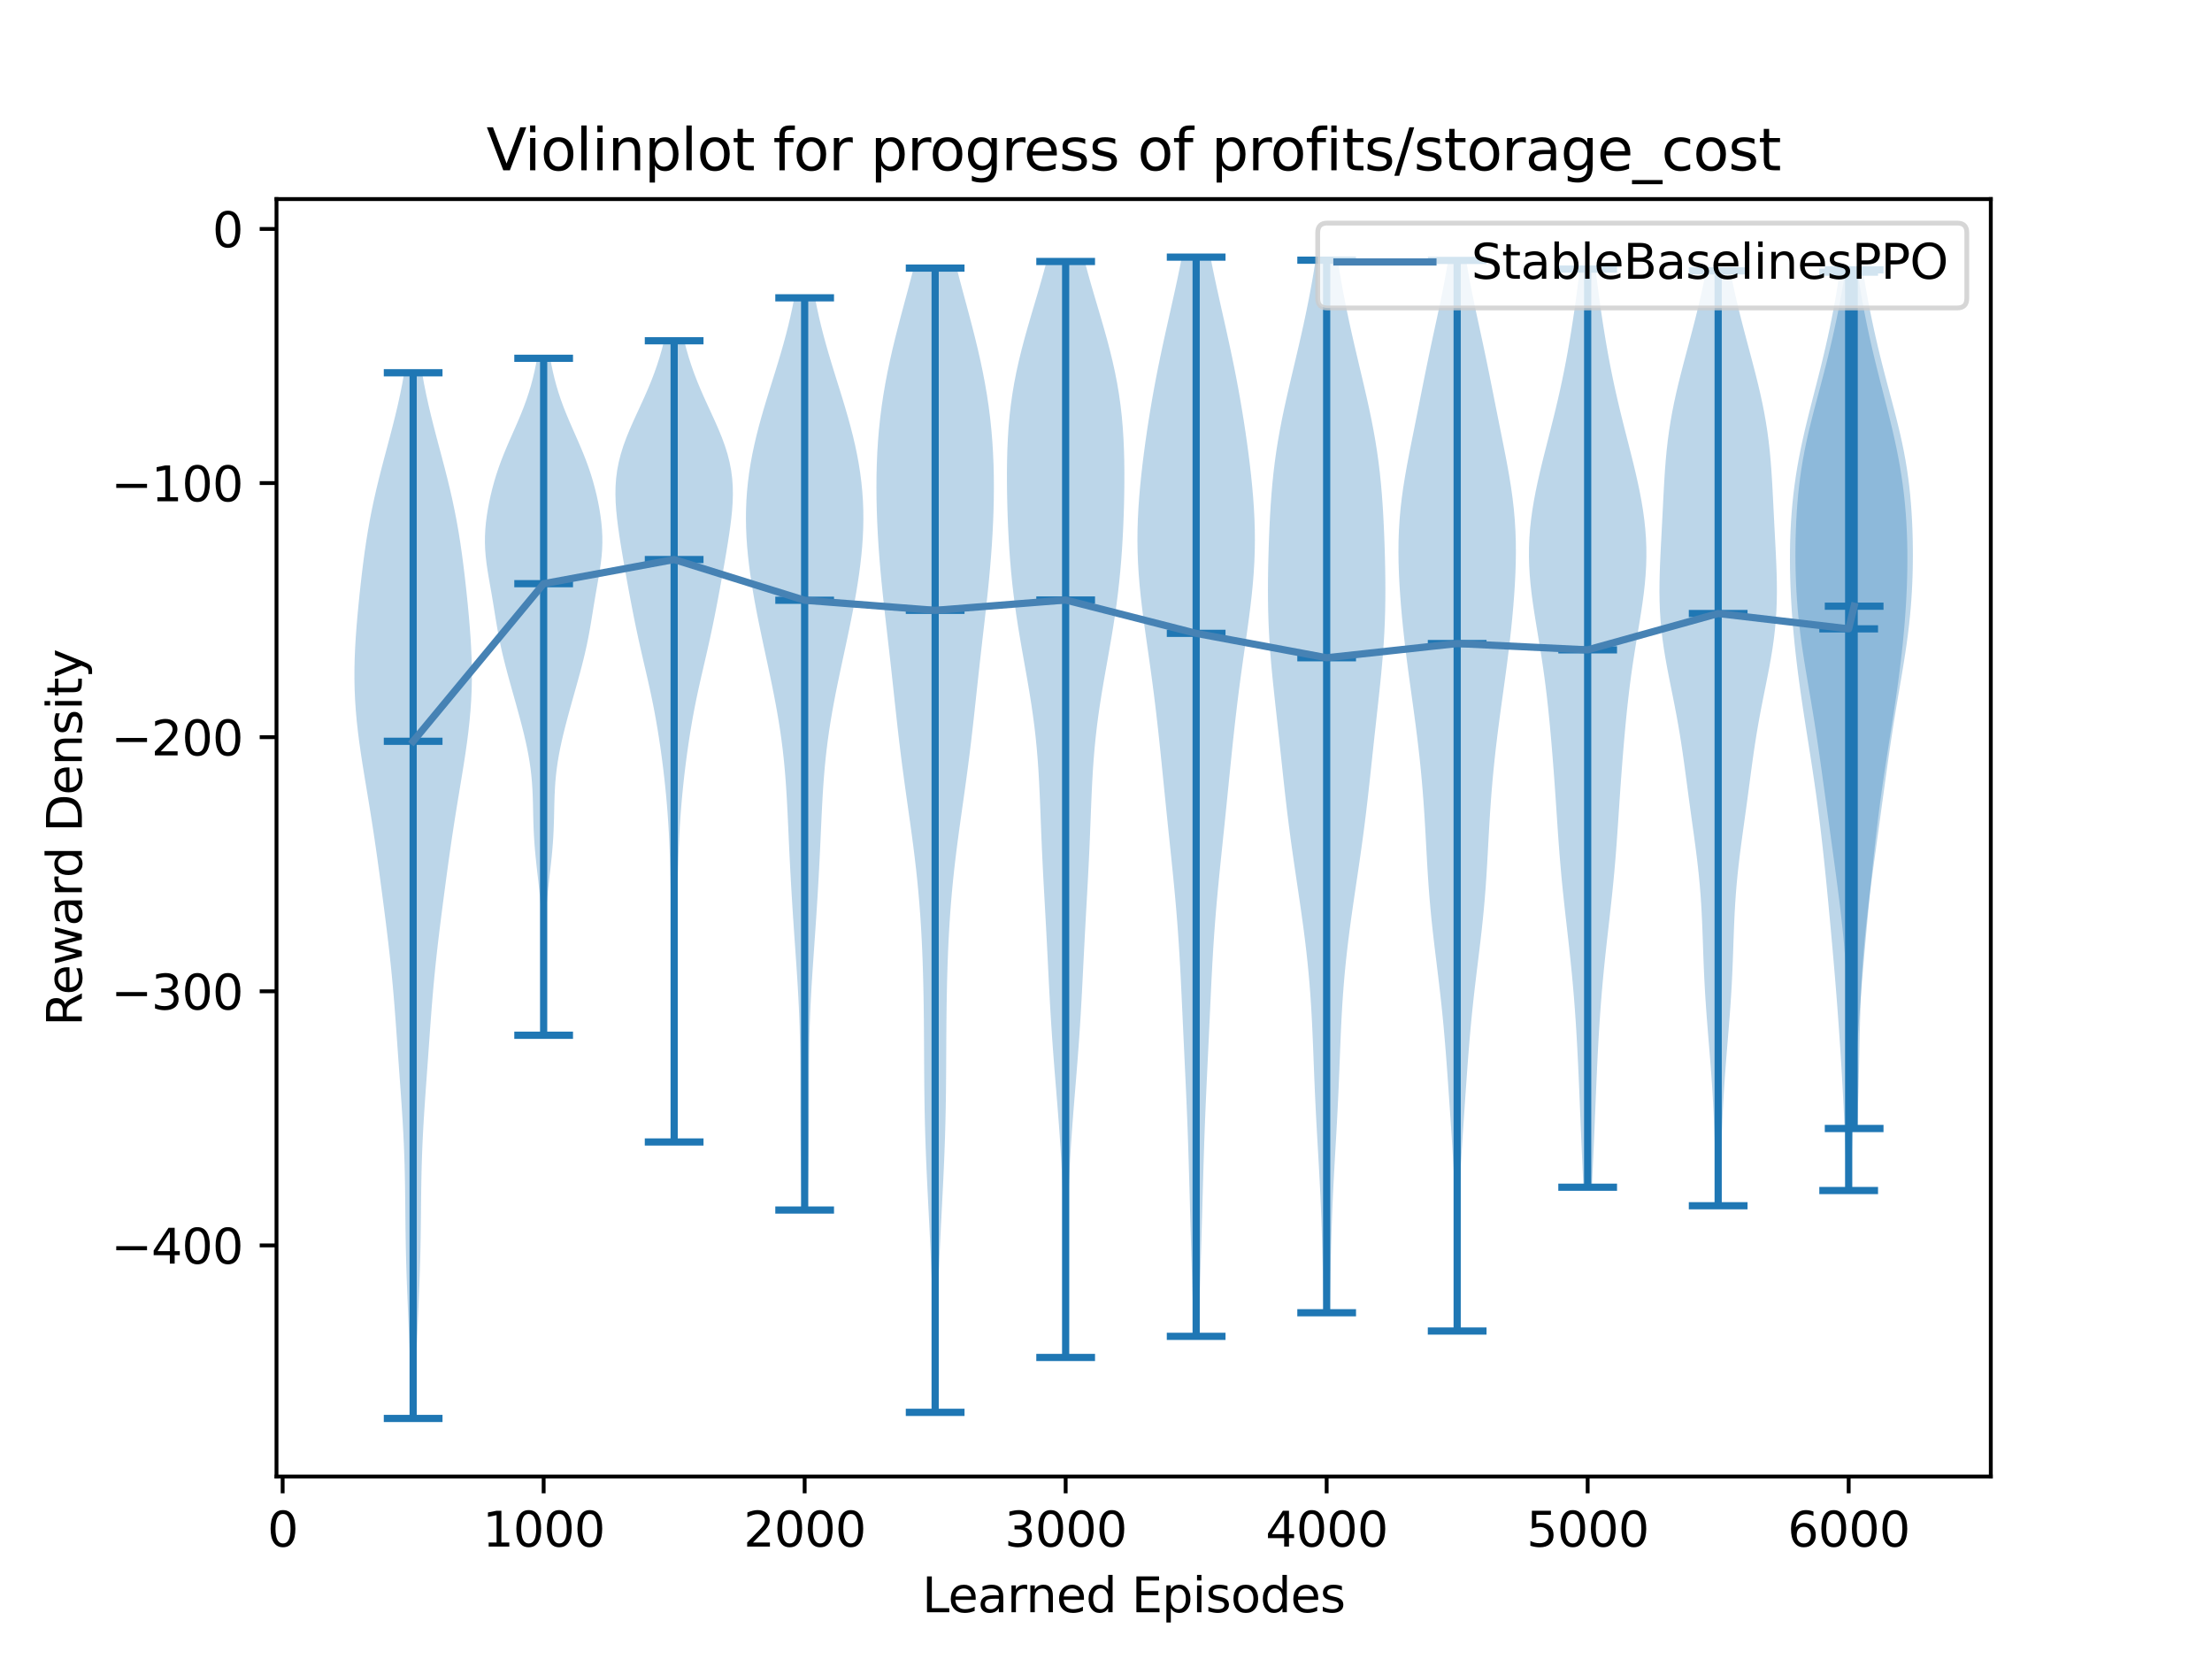 <?xml version="1.0" encoding="utf-8" standalone="no"?>
<!DOCTYPE svg PUBLIC "-//W3C//DTD SVG 1.1//EN"
  "http://www.w3.org/Graphics/SVG/1.1/DTD/svg11.dtd">
<svg xmlns:xlink="http://www.w3.org/1999/xlink" width="460.8pt" height="345.6pt" viewBox="0 0 460.8 345.6" xmlns="http://www.w3.org/2000/svg" version="1.1">
 <defs>
  <style type="text/css">*{stroke-linejoin: round; stroke-linecap: butt}</style>
 </defs>
 <g id="figure_1">
  <g id="patch_1">
   <path d="M 0 345.6 
L 460.8 345.6 
L 460.8 0 
L 0 0 
z
" style="fill: #ffffff"/>
  </g>
  <g id="axes_1">
   <g id="patch_2">
    <path d="M 57.6 307.584 
L 414.72 307.584 
L 414.72 41.472 
L 57.6 41.472 
z
" style="fill: #ffffff"/>
   </g>
   <g id="PolyCollection_1">
    <path d="M 86.403 295.488 
L 85.729 295.488 
L 85.684 293.288 
L 85.634 291.087 
L 85.578 288.887 
L 85.516 286.687 
L 85.447 284.486 
L 85.37 282.286 
L 85.287 280.086 
L 85.198 277.885 
L 85.105 275.685 
L 85.01 273.485 
L 84.915 271.284 
L 84.824 269.084 
L 84.739 266.884 
L 84.664 264.683 
L 84.6 262.483 
L 84.547 260.283 
L 84.506 258.082 
L 84.474 255.882 
L 84.449 253.681 
L 84.427 251.481 
L 84.403 249.281 
L 84.374 247.08 
L 84.334 244.88 
L 84.28 242.68 
L 84.209 240.479 
L 84.121 238.279 
L 84.015 236.079 
L 83.893 233.878 
L 83.757 231.678 
L 83.611 229.478 
L 83.457 227.277 
L 83.301 225.077 
L 83.143 222.877 
L 82.985 220.676 
L 82.829 218.476 
L 82.673 216.276 
L 82.515 214.075 
L 82.354 211.875 
L 82.185 209.675 
L 82.006 207.474 
L 81.814 205.274 
L 81.607 203.074 
L 81.385 200.873 
L 81.148 198.673 
L 80.896 196.473 
L 80.633 194.272 
L 80.361 192.072 
L 80.081 189.872 
L 79.796 187.671 
L 79.507 185.471 
L 79.213 183.271 
L 78.915 181.07 
L 78.61 178.87 
L 78.297 176.67 
L 77.975 174.469 
L 77.641 172.269 
L 77.297 170.068 
L 76.942 167.868 
L 76.581 165.668 
L 76.216 163.467 
L 75.853 161.267 
L 75.499 159.067 
L 75.161 156.866 
L 74.848 154.666 
L 74.566 152.466 
L 74.323 150.265 
L 74.125 148.065 
L 73.975 145.865 
L 73.878 143.664 
L 73.833 141.464 
L 73.838 139.264 
L 73.892 137.063 
L 73.987 134.863 
L 74.12 132.663 
L 74.282 130.462 
L 74.469 128.262 
L 74.676 126.062 
L 74.898 123.861 
L 75.136 121.661 
L 75.389 119.461 
L 75.661 117.26 
L 75.955 115.06 
L 76.276 112.86 
L 76.629 110.659 
L 77.018 108.459 
L 77.445 106.259 
L 77.911 104.058 
L 78.413 101.858 
L 78.947 99.658 
L 79.507 97.457 
L 80.085 95.257 
L 80.671 93.057 
L 81.254 90.856 
L 81.826 88.656 
L 82.375 86.455 
L 82.895 84.255 
L 83.376 82.055 
L 83.815 79.854 
L 84.209 77.654 
L 87.924 77.654 
L 87.924 77.654 
L 88.317 79.854 
L 88.757 82.055 
L 89.238 84.255 
L 89.758 86.455 
L 90.307 88.656 
L 90.879 90.856 
L 91.462 93.057 
L 92.048 95.257 
L 92.626 97.457 
L 93.186 99.658 
L 93.72 101.858 
L 94.222 104.058 
L 94.688 106.259 
L 95.115 108.459 
L 95.504 110.659 
L 95.857 112.86 
L 96.178 115.06 
L 96.472 117.26 
L 96.744 119.461 
L 96.997 121.661 
L 97.234 123.861 
L 97.457 126.062 
L 97.663 128.262 
L 97.85 130.462 
L 98.013 132.663 
L 98.145 134.863 
L 98.241 137.063 
L 98.294 139.264 
L 98.3 141.464 
L 98.255 143.664 
L 98.157 145.865 
L 98.008 148.065 
L 97.81 150.265 
L 97.567 152.466 
L 97.285 154.666 
L 96.972 156.866 
L 96.634 159.067 
L 96.28 161.267 
L 95.917 163.467 
L 95.552 165.668 
L 95.19 167.868 
L 94.836 170.068 
L 94.492 172.269 
L 94.158 174.469 
L 93.836 176.67 
L 93.523 178.87 
L 93.218 181.07 
L 92.92 183.271 
L 92.626 185.471 
L 92.337 187.671 
L 92.052 189.872 
L 91.772 192.072 
L 91.499 194.272 
L 91.236 196.473 
L 90.985 198.673 
L 90.748 200.873 
L 90.526 203.074 
L 90.319 205.274 
L 90.127 207.474 
L 89.948 209.675 
L 89.779 211.875 
L 89.618 214.075 
L 89.46 216.276 
L 89.304 218.476 
L 89.148 220.676 
L 88.99 222.877 
L 88.832 225.077 
L 88.675 227.277 
L 88.522 229.478 
L 88.376 231.678 
L 88.24 233.878 
L 88.118 236.079 
L 88.012 238.279 
L 87.924 240.479 
L 87.853 242.68 
L 87.799 244.88 
L 87.759 247.08 
L 87.729 249.281 
L 87.706 251.481 
L 87.684 253.681 
L 87.659 255.882 
L 87.627 258.082 
L 87.586 260.283 
L 87.533 262.483 
L 87.469 264.683 
L 87.393 266.884 
L 87.309 269.084 
L 87.218 271.284 
L 87.123 273.485 
L 87.028 275.685 
L 86.934 277.885 
L 86.845 280.086 
L 86.762 282.286 
L 86.686 284.486 
L 86.617 286.687 
L 86.555 288.887 
L 86.499 291.087 
L 86.449 293.288 
L 86.403 295.488 
z
" clip-path="url(#p7004eb3df0)" style="fill: #1f77b4; fill-opacity: 0.3"/>
   </g>
   <g id="PolyCollection_2">
    <path d="M 113.4 215.66 
L 113.105 215.66 
L 113.107 214.235 
L 113.113 212.811 
L 113.122 211.386 
L 113.134 209.962 
L 113.146 208.537 
L 113.158 207.113 
L 113.167 205.688 
L 113.172 204.264 
L 113.172 202.839 
L 113.165 201.415 
L 113.151 199.99 
L 113.129 198.566 
L 113.097 197.142 
L 113.054 195.717 
L 113 194.293 
L 112.932 192.868 
L 112.851 191.444 
L 112.754 190.019 
L 112.642 188.595 
L 112.515 187.17 
L 112.374 185.746 
L 112.222 184.321 
L 112.062 182.897 
L 111.9 181.472 
L 111.741 180.048 
L 111.592 178.623 
L 111.457 177.199 
L 111.341 175.774 
L 111.247 174.35 
L 111.174 172.925 
L 111.121 171.501 
L 111.083 170.077 
L 111.051 168.652 
L 111.018 167.228 
L 110.974 165.803 
L 110.909 164.379 
L 110.815 162.954 
L 110.688 161.53 
L 110.522 160.105 
L 110.317 158.681 
L 110.075 157.256 
L 109.798 155.832 
L 109.491 154.407 
L 109.158 152.983 
L 108.805 151.558 
L 108.435 150.134 
L 108.052 148.709 
L 107.661 147.285 
L 107.264 145.86 
L 106.864 144.436 
L 106.464 143.012 
L 106.068 141.587 
L 105.68 140.163 
L 105.303 138.738 
L 104.943 137.314 
L 104.602 135.889 
L 104.285 134.465 
L 103.991 133.04 
L 103.722 131.616 
L 103.472 130.191 
L 103.236 128.767 
L 103.006 127.342 
L 102.775 125.918 
L 102.538 124.493 
L 102.293 123.069 
L 102.042 121.644 
L 101.793 120.22 
L 101.558 118.795 
L 101.351 117.371 
L 101.185 115.946 
L 101.072 114.522 
L 101.019 113.098 
L 101.029 111.673 
L 101.102 110.249 
L 101.233 108.824 
L 101.416 107.4 
L 101.646 105.975 
L 101.917 104.551 
L 102.227 103.126 
L 102.577 101.702 
L 102.967 100.277 
L 103.399 98.853 
L 103.874 97.428 
L 104.392 96.004 
L 104.949 94.579 
L 105.54 93.155 
L 106.154 91.73 
L 106.782 90.306 
L 107.41 88.881 
L 108.026 87.457 
L 108.619 86.033 
L 109.177 84.608 
L 109.696 83.184 
L 110.169 81.759 
L 110.596 80.335 
L 110.977 78.91 
L 111.316 77.486 
L 111.617 76.061 
L 111.882 74.637 
L 114.622 74.637 
L 114.622 74.637 
L 114.888 76.061 
L 115.188 77.486 
L 115.528 78.91 
L 115.909 80.335 
L 116.336 81.759 
L 116.809 83.184 
L 117.327 84.608 
L 117.886 86.033 
L 118.478 87.457 
L 119.095 88.881 
L 119.723 90.306 
L 120.35 91.73 
L 120.965 93.155 
L 121.555 94.579 
L 122.112 96.004 
L 122.63 97.428 
L 123.106 98.853 
L 123.538 100.277 
L 123.928 101.702 
L 124.278 103.126 
L 124.588 104.551 
L 124.859 105.975 
L 125.088 107.4 
L 125.271 108.824 
L 125.402 110.249 
L 125.475 111.673 
L 125.486 113.098 
L 125.433 114.522 
L 125.32 115.946 
L 125.154 117.371 
L 124.946 118.795 
L 124.711 120.22 
L 124.463 121.644 
L 124.212 123.069 
L 123.967 124.493 
L 123.729 125.918 
L 123.499 127.342 
L 123.269 128.767 
L 123.033 130.191 
L 122.783 131.616 
L 122.513 133.04 
L 122.22 134.465 
L 121.903 135.889 
L 121.562 137.314 
L 121.201 138.738 
L 120.825 140.163 
L 120.436 141.587 
L 120.041 143.012 
L 119.641 144.436 
L 119.241 145.86 
L 118.844 147.285 
L 118.452 148.709 
L 118.07 150.134 
L 117.7 151.558 
L 117.346 152.983 
L 117.014 154.407 
L 116.706 155.832 
L 116.43 157.256 
L 116.187 158.681 
L 115.983 160.105 
L 115.817 161.53 
L 115.689 162.954 
L 115.596 164.379 
L 115.531 165.803 
L 115.486 167.228 
L 115.453 168.652 
L 115.422 170.077 
L 115.383 171.501 
L 115.33 172.925 
L 115.258 174.35 
L 115.164 175.774 
L 115.048 177.199 
L 114.913 178.623 
L 114.763 180.048 
L 114.605 181.472 
L 114.442 182.897 
L 114.283 184.321 
L 114.131 185.746 
L 113.99 187.17 
L 113.863 188.595 
L 113.75 190.019 
L 113.654 191.444 
L 113.572 192.868 
L 113.505 194.293 
L 113.451 195.717 
L 113.408 197.142 
L 113.376 198.566 
L 113.353 199.99 
L 113.339 201.415 
L 113.333 202.839 
L 113.333 204.264 
L 113.338 205.688 
L 113.347 207.113 
L 113.358 208.537 
L 113.371 209.962 
L 113.382 211.386 
L 113.392 212.811 
L 113.398 214.235 
L 113.4 215.66 
z
" clip-path="url(#p7004eb3df0)" style="fill: #1f77b4; fill-opacity: 0.3"/>
   </g>
   <g id="PolyCollection_3">
    <path d="M 140.655 237.893 
L 140.221 237.893 
L 140.205 236.207 
L 140.192 234.521 
L 140.182 232.835 
L 140.177 231.149 
L 140.174 229.463 
L 140.174 227.777 
L 140.176 226.091 
L 140.18 224.405 
L 140.184 222.72 
L 140.188 221.034 
L 140.191 219.348 
L 140.193 217.662 
L 140.192 215.976 
L 140.19 214.29 
L 140.184 212.604 
L 140.174 210.918 
L 140.16 209.232 
L 140.142 207.546 
L 140.12 205.86 
L 140.093 204.174 
L 140.064 202.488 
L 140.031 200.802 
L 139.997 199.116 
L 139.962 197.43 
L 139.927 195.744 
L 139.891 194.058 
L 139.857 192.372 
L 139.823 190.686 
L 139.79 189.001 
L 139.757 187.315 
L 139.724 185.629 
L 139.69 183.943 
L 139.652 182.257 
L 139.609 180.571 
L 139.559 178.885 
L 139.5 177.199 
L 139.43 175.513 
L 139.348 173.827 
L 139.253 172.141 
L 139.144 170.455 
L 139.021 168.769 
L 138.882 167.083 
L 138.729 165.397 
L 138.561 163.711 
L 138.378 162.025 
L 138.18 160.339 
L 137.969 158.653 
L 137.744 156.968 
L 137.504 155.282 
L 137.25 153.596 
L 136.98 151.91 
L 136.693 150.224 
L 136.388 148.538 
L 136.063 146.852 
L 135.719 145.166 
L 135.358 143.48 
L 134.982 141.794 
L 134.596 140.108 
L 134.205 138.422 
L 133.815 136.736 
L 133.43 135.05 
L 133.054 133.364 
L 132.689 131.678 
L 132.336 129.992 
L 131.995 128.306 
L 131.664 126.62 
L 131.341 124.934 
L 131.025 123.249 
L 130.716 121.563 
L 130.412 119.877 
L 130.114 118.191 
L 129.821 116.505 
L 129.536 114.819 
L 129.26 113.133 
L 128.999 111.447 
L 128.758 109.761 
L 128.547 108.075 
L 128.376 106.389 
L 128.257 104.703 
L 128.205 103.017 
L 128.232 101.331 
L 128.351 99.645 
L 128.57 97.959 
L 128.894 96.273 
L 129.323 94.587 
L 129.851 92.901 
L 130.466 91.216 
L 131.153 89.53 
L 131.891 87.844 
L 132.66 86.158 
L 133.438 84.472 
L 134.205 82.786 
L 134.944 81.1 
L 135.643 79.414 
L 136.292 77.728 
L 136.886 76.042 
L 137.424 74.356 
L 137.907 72.67 
L 138.336 70.984 
L 142.541 70.984 
L 142.541 70.984 
L 142.97 72.67 
L 143.452 74.356 
L 143.99 76.042 
L 144.585 77.728 
L 145.234 79.414 
L 145.932 81.1 
L 146.672 82.786 
L 147.439 84.472 
L 148.217 86.158 
L 148.985 87.844 
L 149.724 89.53 
L 150.41 91.216 
L 151.026 92.901 
L 151.553 94.587 
L 151.982 96.273 
L 152.307 97.959 
L 152.526 99.645 
L 152.645 101.331 
L 152.672 103.017 
L 152.62 104.703 
L 152.501 106.389 
L 152.33 108.075 
L 152.118 109.761 
L 151.878 111.447 
L 151.617 113.133 
L 151.341 114.819 
L 151.056 116.505 
L 150.763 118.191 
L 150.464 119.877 
L 150.161 121.563 
L 149.851 123.249 
L 149.536 124.934 
L 149.213 126.62 
L 148.882 128.306 
L 148.54 129.992 
L 148.187 131.678 
L 147.823 133.364 
L 147.447 135.05 
L 147.062 136.736 
L 146.672 138.422 
L 146.281 140.108 
L 145.895 141.794 
L 145.519 143.48 
L 145.158 145.166 
L 144.814 146.852 
L 144.489 148.538 
L 144.184 150.224 
L 143.896 151.91 
L 143.626 153.596 
L 143.372 155.282 
L 143.133 156.968 
L 142.907 158.653 
L 142.696 160.339 
L 142.499 162.025 
L 142.316 163.711 
L 142.148 165.397 
L 141.994 167.083 
L 141.856 168.769 
L 141.732 170.455 
L 141.623 172.141 
L 141.528 173.827 
L 141.446 175.513 
L 141.377 177.199 
L 141.318 178.885 
L 141.268 180.571 
L 141.225 182.257 
L 141.187 183.943 
L 141.152 185.629 
L 141.119 187.315 
L 141.087 189.001 
L 141.054 190.686 
L 141.02 192.372 
L 140.985 194.058 
L 140.95 195.744 
L 140.914 197.43 
L 140.879 199.116 
L 140.845 200.802 
L 140.813 202.488 
L 140.783 204.174 
L 140.757 205.86 
L 140.735 207.546 
L 140.716 209.232 
L 140.703 210.918 
L 140.693 212.604 
L 140.687 214.29 
L 140.684 215.976 
L 140.684 217.662 
L 140.686 219.348 
L 140.689 221.034 
L 140.693 222.72 
L 140.697 224.405 
L 140.7 226.091 
L 140.702 227.777 
L 140.702 229.463 
L 140.7 231.149 
L 140.694 232.835 
L 140.685 234.521 
L 140.672 236.207 
L 140.655 237.893 
z
" clip-path="url(#p7004eb3df0)" style="fill: #1f77b4; fill-opacity: 0.3"/>
   </g>
   <g id="PolyCollection_4">
    <path d="M 168.184 252.08 
L 167.065 252.08 
L 167.011 250.16 
L 166.96 248.241 
L 166.913 246.321 
L 166.87 244.402 
L 166.832 242.482 
L 166.799 240.562 
L 166.772 238.643 
L 166.751 236.723 
L 166.735 234.803 
L 166.725 232.884 
L 166.719 230.964 
L 166.716 229.045 
L 166.715 227.125 
L 166.713 225.205 
L 166.709 223.286 
L 166.699 221.366 
L 166.682 219.447 
L 166.655 217.527 
L 166.616 215.607 
L 166.563 213.688 
L 166.496 211.768 
L 166.416 209.848 
L 166.321 207.929 
L 166.215 206.009 
L 166.098 204.09 
L 165.974 202.17 
L 165.844 200.25 
L 165.711 198.331 
L 165.577 196.411 
L 165.444 194.491 
L 165.314 192.572 
L 165.186 190.652 
L 165.063 188.733 
L 164.944 186.813 
L 164.83 184.893 
L 164.721 182.974 
L 164.618 181.054 
L 164.519 179.135 
L 164.426 177.215 
L 164.336 175.295 
L 164.249 173.376 
L 164.161 171.456 
L 164.071 169.536 
L 163.975 167.617 
L 163.868 165.697 
L 163.747 163.778 
L 163.608 161.858 
L 163.446 159.938 
L 163.258 158.019 
L 163.044 156.099 
L 162.801 154.18 
L 162.53 152.26 
L 162.231 150.34 
L 161.906 148.421 
L 161.558 146.501 
L 161.19 144.581 
L 160.805 142.662 
L 160.407 140.742 
L 160 138.823 
L 159.588 136.903 
L 159.175 134.983 
L 158.765 133.064 
L 158.362 131.144 
L 157.969 129.224 
L 157.591 127.305 
L 157.231 125.385 
L 156.892 123.466 
L 156.577 121.546 
L 156.291 119.626 
L 156.037 117.707 
L 155.82 115.787 
L 155.642 113.868 
L 155.509 111.948 
L 155.424 110.028 
L 155.391 108.109 
L 155.411 106.189 
L 155.487 104.269 
L 155.62 102.35 
L 155.81 100.43 
L 156.057 98.511 
L 156.358 96.591 
L 156.711 94.671 
L 157.115 92.752 
L 157.563 90.832 
L 158.053 88.912 
L 158.579 86.993 
L 159.134 85.073 
L 159.712 83.154 
L 160.305 81.234 
L 160.904 79.314 
L 161.502 77.395 
L 162.091 75.475 
L 162.663 73.556 
L 163.212 71.636 
L 163.733 69.716 
L 164.222 67.797 
L 164.675 65.877 
L 165.091 63.957 
L 165.47 62.038 
L 169.779 62.038 
L 169.779 62.038 
L 170.157 63.957 
L 170.573 65.877 
L 171.027 67.797 
L 171.515 69.716 
L 172.036 71.636 
L 172.585 73.556 
L 173.158 75.475 
L 173.746 77.395 
L 174.344 79.314 
L 174.944 81.234 
L 175.537 83.154 
L 176.114 85.073 
L 176.67 86.993 
L 177.195 88.912 
L 177.685 90.832 
L 178.134 92.752 
L 178.537 94.671 
L 178.891 96.591 
L 179.192 98.511 
L 179.438 100.43 
L 179.628 102.35 
L 179.761 104.269 
L 179.838 106.189 
L 179.858 108.109 
L 179.824 110.028 
L 179.739 111.948 
L 179.606 113.868 
L 179.429 115.787 
L 179.211 117.707 
L 178.957 119.626 
L 178.671 121.546 
L 178.357 123.466 
L 178.018 125.385 
L 177.658 127.305 
L 177.279 129.224 
L 176.887 131.144 
L 176.484 133.064 
L 176.074 134.983 
L 175.661 136.903 
L 175.248 138.823 
L 174.841 140.742 
L 174.443 142.662 
L 174.058 144.581 
L 173.69 146.501 
L 173.342 148.421 
L 173.018 150.34 
L 172.719 152.26 
L 172.447 154.18 
L 172.205 156.099 
L 171.99 158.019 
L 171.803 159.938 
L 171.641 161.858 
L 171.501 163.778 
L 171.38 165.697 
L 171.273 167.617 
L 171.177 169.536 
L 171.087 171.456 
L 171 173.376 
L 170.913 175.295 
L 170.823 177.215 
L 170.729 179.135 
L 170.631 181.054 
L 170.527 182.974 
L 170.418 184.893 
L 170.304 186.813 
L 170.185 188.733 
L 170.062 190.652 
L 169.935 192.572 
L 169.804 194.491 
L 169.671 196.411 
L 169.538 198.331 
L 169.405 200.25 
L 169.275 202.17 
L 169.15 204.09 
L 169.034 206.009 
L 168.927 207.929 
L 168.833 209.848 
L 168.752 211.768 
L 168.685 213.688 
L 168.633 215.607 
L 168.594 217.527 
L 168.566 219.447 
L 168.549 221.366 
L 168.54 223.286 
L 168.535 225.205 
L 168.534 227.125 
L 168.533 229.045 
L 168.53 230.964 
L 168.524 232.884 
L 168.513 234.803 
L 168.498 236.723 
L 168.476 238.643 
L 168.449 240.562 
L 168.417 242.482 
L 168.379 244.402 
L 168.336 246.321 
L 168.288 248.241 
L 168.237 250.16 
L 168.184 252.08 
z
" clip-path="url(#p7004eb3df0)" style="fill: #1f77b4; fill-opacity: 0.3"/>
   </g>
   <g id="PolyCollection_5">
    <path d="M 195.017 294.218 
L 194.603 294.218 
L 194.583 291.81 
L 194.561 289.402 
L 194.537 286.994 
L 194.508 284.586 
L 194.476 282.178 
L 194.437 279.771 
L 194.393 277.363 
L 194.34 274.955 
L 194.28 272.547 
L 194.211 270.139 
L 194.133 267.732 
L 194.046 265.324 
L 193.95 262.916 
L 193.846 260.508 
L 193.734 258.1 
L 193.617 255.693 
L 193.495 253.285 
L 193.372 250.877 
L 193.25 248.469 
L 193.131 246.061 
L 193.019 243.654 
L 192.915 241.246 
L 192.823 238.838 
L 192.743 236.43 
L 192.676 234.022 
L 192.623 231.614 
L 192.582 229.207 
L 192.551 226.799 
L 192.53 224.391 
L 192.514 221.983 
L 192.502 219.575 
L 192.49 217.168 
L 192.475 214.76 
L 192.455 212.352 
L 192.427 209.944 
L 192.39 207.536 
L 192.341 205.129 
L 192.278 202.721 
L 192.201 200.313 
L 192.107 197.905 
L 191.994 195.497 
L 191.861 193.089 
L 191.705 190.682 
L 191.525 188.274 
L 191.319 185.866 
L 191.088 183.458 
L 190.831 181.05 
L 190.551 178.643 
L 190.25 176.235 
L 189.931 173.827 
L 189.6 171.419 
L 189.261 169.011 
L 188.92 166.604 
L 188.582 164.196 
L 188.252 161.788 
L 187.932 159.38 
L 187.626 156.972 
L 187.332 154.565 
L 187.051 152.157 
L 186.781 149.749 
L 186.517 147.341 
L 186.257 144.933 
L 185.996 142.525 
L 185.734 140.118 
L 185.467 137.71 
L 185.195 135.302 
L 184.919 132.894 
L 184.642 130.486 
L 184.367 128.079 
L 184.099 125.671 
L 183.842 123.263 
L 183.601 120.855 
L 183.379 118.447 
L 183.18 116.04 
L 183.006 113.632 
L 182.859 111.224 
L 182.741 108.816 
L 182.653 106.408 
L 182.598 104 
L 182.577 101.593 
L 182.593 99.185 
L 182.65 96.777 
L 182.75 94.369 
L 182.899 91.961 
L 183.097 89.554 
L 183.349 87.146 
L 183.653 84.738 
L 184.011 82.33 
L 184.422 79.922 
L 184.882 77.515 
L 185.388 75.107 
L 185.936 72.699 
L 186.519 70.291 
L 187.131 67.883 
L 187.765 65.476 
L 188.411 63.068 
L 189.06 60.66 
L 189.702 58.252 
L 190.327 55.844 
L 199.293 55.844 
L 199.293 55.844 
L 199.919 58.252 
L 200.561 60.66 
L 201.21 63.068 
L 201.856 65.476 
L 202.489 67.883 
L 203.101 70.291 
L 203.685 72.699 
L 204.232 75.107 
L 204.739 77.515 
L 205.199 79.922 
L 205.609 82.33 
L 205.967 84.738 
L 206.272 87.146 
L 206.523 89.554 
L 206.722 91.961 
L 206.87 94.369 
L 206.971 96.777 
L 207.028 99.185 
L 207.044 101.593 
L 207.023 104 
L 206.967 106.408 
L 206.879 108.816 
L 206.761 111.224 
L 206.615 113.632 
L 206.441 116.04 
L 206.241 118.447 
L 206.02 120.855 
L 205.778 123.263 
L 205.521 125.671 
L 205.253 128.079 
L 204.978 130.486 
L 204.701 132.894 
L 204.426 135.302 
L 204.154 137.71 
L 203.887 140.118 
L 203.624 142.525 
L 203.364 144.933 
L 203.104 147.341 
L 202.84 149.749 
L 202.569 152.157 
L 202.288 154.565 
L 201.995 156.972 
L 201.688 159.38 
L 201.369 161.788 
L 201.038 164.196 
L 200.7 166.604 
L 200.36 169.011 
L 200.021 171.419 
L 199.689 173.827 
L 199.371 176.235 
L 199.069 178.643 
L 198.789 181.05 
L 198.532 183.458 
L 198.301 185.866 
L 198.096 188.274 
L 197.916 190.682 
L 197.76 193.089 
L 197.626 195.497 
L 197.513 197.905 
L 197.419 200.313 
L 197.342 202.721 
L 197.28 205.129 
L 197.231 207.536 
L 197.193 209.944 
L 197.165 212.352 
L 197.145 214.76 
L 197.13 217.168 
L 197.118 219.575 
L 197.106 221.983 
L 197.09 224.391 
L 197.069 226.799 
L 197.039 229.207 
L 196.998 231.614 
L 196.944 234.022 
L 196.878 236.43 
L 196.797 238.838 
L 196.705 241.246 
L 196.601 243.654 
L 196.489 246.061 
L 196.37 248.469 
L 196.248 250.877 
L 196.125 253.285 
L 196.003 255.693 
L 195.886 258.1 
L 195.774 260.508 
L 195.67 262.916 
L 195.574 265.324 
L 195.487 267.732 
L 195.409 270.139 
L 195.34 272.547 
L 195.28 274.955 
L 195.228 277.363 
L 195.183 279.771 
L 195.145 282.178 
L 195.112 284.586 
L 195.084 286.994 
L 195.059 289.402 
L 195.037 291.81 
L 195.017 294.218 
z
" clip-path="url(#p7004eb3df0)" style="fill: #1f77b4; fill-opacity: 0.3"/>
   </g>
   <g id="PolyCollection_6">
    <path d="M 222.168 282.783 
L 221.824 282.783 
L 221.816 280.477 
L 221.808 278.171 
L 221.801 275.865 
L 221.793 273.558 
L 221.783 271.252 
L 221.771 268.946 
L 221.756 266.64 
L 221.736 264.334 
L 221.711 262.027 
L 221.679 259.721 
L 221.64 257.415 
L 221.592 255.109 
L 221.534 252.802 
L 221.464 250.496 
L 221.382 248.19 
L 221.287 245.884 
L 221.176 243.578 
L 221.051 241.271 
L 220.912 238.965 
L 220.758 236.659 
L 220.593 234.353 
L 220.417 232.046 
L 220.234 229.74 
L 220.047 227.434 
L 219.858 225.128 
L 219.672 222.822 
L 219.492 220.515 
L 219.319 218.209 
L 219.155 215.903 
L 219.002 213.597 
L 218.859 211.291 
L 218.726 208.984 
L 218.601 206.678 
L 218.482 204.372 
L 218.366 202.066 
L 218.251 199.759 
L 218.135 197.453 
L 218.015 195.147 
L 217.893 192.841 
L 217.766 190.535 
L 217.638 188.228 
L 217.51 185.922 
L 217.384 183.616 
L 217.263 181.31 
L 217.149 179.004 
L 217.042 176.697 
L 216.944 174.391 
L 216.852 172.085 
L 216.762 169.779 
L 216.672 167.472 
L 216.573 165.166 
L 216.461 162.86 
L 216.329 160.554 
L 216.169 158.248 
L 215.977 155.941 
L 215.75 153.635 
L 215.485 151.329 
L 215.183 149.023 
L 214.847 146.717 
L 214.481 144.41 
L 214.092 142.104 
L 213.688 139.798 
L 213.278 137.492 
L 212.869 135.185 
L 212.472 132.879 
L 212.092 130.573 
L 211.736 128.267 
L 211.409 125.961 
L 211.114 123.654 
L 210.852 121.348 
L 210.623 119.042 
L 210.426 116.736 
L 210.258 114.43 
L 210.119 112.123 
L 210.004 109.817 
L 209.912 107.511 
L 209.841 105.205 
L 209.792 102.898 
L 209.765 100.592 
L 209.762 98.286 
L 209.789 95.98 
L 209.85 93.674 
L 209.951 91.367 
L 210.1 89.061 
L 210.302 86.755 
L 210.562 84.449 
L 210.885 82.143 
L 211.272 79.836 
L 211.721 77.53 
L 212.231 75.224 
L 212.794 72.918 
L 213.403 70.611 
L 214.047 68.305 
L 214.716 65.999 
L 215.397 63.693 
L 216.079 61.387 
L 216.75 59.08 
L 217.399 56.774 
L 218.017 54.468 
L 225.975 54.468 
L 225.975 54.468 
L 226.593 56.774 
L 227.242 59.08 
L 227.913 61.387 
L 228.595 63.693 
L 229.276 65.999 
L 229.945 68.305 
L 230.59 70.611 
L 231.198 72.918 
L 231.761 75.224 
L 232.271 77.53 
L 232.721 79.836 
L 233.107 82.143 
L 233.43 84.449 
L 233.691 86.755 
L 233.892 89.061 
L 234.041 91.367 
L 234.142 93.674 
L 234.203 95.98 
L 234.23 98.286 
L 234.227 100.592 
L 234.2 102.898 
L 234.151 105.205 
L 234.08 107.511 
L 233.988 109.817 
L 233.874 112.123 
L 233.734 114.43 
L 233.567 116.736 
L 233.37 119.042 
L 233.14 121.348 
L 232.878 123.654 
L 232.583 125.961 
L 232.256 128.267 
L 231.9 130.573 
L 231.52 132.879 
L 231.123 135.185 
L 230.715 137.492 
L 230.304 139.798 
L 229.9 142.104 
L 229.511 144.41 
L 229.146 146.717 
L 228.809 149.023 
L 228.507 151.329 
L 228.242 153.635 
L 228.015 155.941 
L 227.823 158.248 
L 227.664 160.554 
L 227.531 162.86 
L 227.419 165.166 
L 227.321 167.472 
L 227.23 169.779 
L 227.141 172.085 
L 227.048 174.391 
L 226.95 176.697 
L 226.844 179.004 
L 226.729 181.31 
L 226.608 183.616 
L 226.482 185.922 
L 226.354 188.228 
L 226.226 190.535 
L 226.1 192.841 
L 225.977 195.147 
L 225.858 197.453 
L 225.741 199.759 
L 225.626 202.066 
L 225.51 204.372 
L 225.391 206.678 
L 225.266 208.984 
L 225.133 211.291 
L 224.99 213.597 
L 224.837 215.903 
L 224.674 218.209 
L 224.501 220.515 
L 224.32 222.822 
L 224.134 225.128 
L 223.946 227.434 
L 223.758 229.74 
L 223.575 232.046 
L 223.399 234.353 
L 223.234 236.659 
L 223.08 238.965 
L 222.941 241.271 
L 222.816 243.578 
L 222.706 245.884 
L 222.61 248.19 
L 222.528 250.496 
L 222.459 252.802 
L 222.401 255.109 
L 222.353 257.415 
L 222.313 259.721 
L 222.282 262.027 
L 222.256 264.334 
L 222.237 266.64 
L 222.221 268.946 
L 222.209 271.252 
L 222.2 273.558 
L 222.192 275.865 
L 222.184 278.171 
L 222.177 280.477 
L 222.168 282.783 
z
" clip-path="url(#p7004eb3df0)" style="fill: #1f77b4; fill-opacity: 0.3"/>
   </g>
   <g id="PolyCollection_7">
    <path d="M 249.705 278.389 
L 248.659 278.389 
L 248.602 276.119 
L 248.542 273.848 
L 248.48 271.577 
L 248.416 269.306 
L 248.349 267.035 
L 248.282 264.764 
L 248.214 262.493 
L 248.146 260.222 
L 248.078 257.951 
L 248.012 255.68 
L 247.947 253.409 
L 247.884 251.138 
L 247.821 248.867 
L 247.758 246.597 
L 247.694 244.326 
L 247.627 242.055 
L 247.556 239.784 
L 247.481 237.513 
L 247.399 235.242 
L 247.312 232.971 
L 247.219 230.7 
L 247.121 228.429 
L 247.018 226.158 
L 246.913 223.887 
L 246.806 221.616 
L 246.699 219.345 
L 246.592 217.075 
L 246.486 214.804 
L 246.381 212.533 
L 246.277 210.262 
L 246.171 207.991 
L 246.063 205.72 
L 245.951 203.449 
L 245.831 201.178 
L 245.702 198.907 
L 245.561 196.636 
L 245.407 194.365 
L 245.239 192.094 
L 245.056 189.823 
L 244.86 187.553 
L 244.651 185.282 
L 244.432 183.011 
L 244.204 180.74 
L 243.971 178.469 
L 243.735 176.198 
L 243.499 173.927 
L 243.263 171.656 
L 243.03 169.385 
L 242.799 167.114 
L 242.57 164.843 
L 242.342 162.572 
L 242.114 160.301 
L 241.884 158.031 
L 241.65 155.76 
L 241.41 153.489 
L 241.161 151.218 
L 240.902 148.947 
L 240.632 146.676 
L 240.349 144.405 
L 240.053 142.134 
L 239.745 139.863 
L 239.428 137.592 
L 239.105 135.321 
L 238.78 133.05 
L 238.461 130.779 
L 238.153 128.508 
L 237.866 126.238 
L 237.606 123.967 
L 237.382 121.696 
L 237.199 119.425 
L 237.064 117.154 
L 236.98 114.883 
L 236.948 112.612 
L 236.969 110.341 
L 237.04 108.07 
L 237.158 105.799 
L 237.319 103.528 
L 237.516 101.257 
L 237.747 98.986 
L 238.006 96.716 
L 238.29 94.445 
L 238.596 92.174 
L 238.922 89.903 
L 239.269 87.632 
L 239.636 85.361 
L 240.023 83.09 
L 240.431 80.819 
L 240.86 78.548 
L 241.308 76.277 
L 241.776 74.006 
L 242.26 71.735 
L 242.757 69.464 
L 243.264 67.194 
L 243.774 64.923 
L 244.284 62.652 
L 244.787 60.381 
L 245.278 58.11 
L 245.75 55.839 
L 246.198 53.568 
L 252.166 53.568 
L 252.166 53.568 
L 252.615 55.839 
L 253.086 58.11 
L 253.577 60.381 
L 254.08 62.652 
L 254.59 64.923 
L 255.101 67.194 
L 255.607 69.464 
L 256.104 71.735 
L 256.588 74.006 
L 257.056 76.277 
L 257.504 78.548 
L 257.933 80.819 
L 258.341 83.09 
L 258.728 85.361 
L 259.095 87.632 
L 259.442 89.903 
L 259.769 92.174 
L 260.075 94.445 
L 260.358 96.716 
L 260.617 98.986 
L 260.848 101.257 
L 261.046 103.528 
L 261.206 105.799 
L 261.324 108.07 
L 261.395 110.341 
L 261.416 112.612 
L 261.384 114.883 
L 261.3 117.154 
L 261.165 119.425 
L 260.983 121.696 
L 260.758 123.967 
L 260.498 126.238 
L 260.211 128.508 
L 259.903 130.779 
L 259.584 133.05 
L 259.259 135.321 
L 258.936 137.592 
L 258.619 139.863 
L 258.311 142.134 
L 258.015 144.405 
L 257.732 146.676 
L 257.462 148.947 
L 257.203 151.218 
L 256.954 153.489 
L 256.714 155.76 
L 256.48 158.031 
L 256.25 160.301 
L 256.022 162.572 
L 255.794 164.843 
L 255.565 167.114 
L 255.334 169.385 
L 255.101 171.656 
L 254.865 173.927 
L 254.629 176.198 
L 254.393 178.469 
L 254.16 180.74 
L 253.933 183.011 
L 253.713 185.282 
L 253.504 187.553 
L 253.308 189.823 
L 253.125 192.094 
L 252.957 194.365 
L 252.803 196.636 
L 252.662 198.907 
L 252.533 201.178 
L 252.413 203.449 
L 252.301 205.72 
L 252.193 207.991 
L 252.088 210.262 
L 251.983 212.533 
L 251.878 214.804 
L 251.772 217.075 
L 251.666 219.345 
L 251.558 221.616 
L 251.451 223.887 
L 251.346 226.158 
L 251.243 228.429 
L 251.145 230.7 
L 251.052 232.971 
L 250.965 235.242 
L 250.884 237.513 
L 250.808 239.784 
L 250.737 242.055 
L 250.67 244.326 
L 250.606 246.597 
L 250.543 248.867 
L 250.48 251.138 
L 250.417 253.409 
L 250.352 255.68 
L 250.286 257.951 
L 250.219 260.222 
L 250.151 262.493 
L 250.082 264.764 
L 250.015 267.035 
L 249.949 269.306 
L 249.884 271.577 
L 249.822 273.848 
L 249.762 276.119 
L 249.705 278.389 
z
" clip-path="url(#p7004eb3df0)" style="fill: #1f77b4; fill-opacity: 0.3"/>
   </g>
   <g id="PolyCollection_8">
    <path d="M 276.969 273.466 
L 275.767 273.466 
L 275.713 271.252 
L 275.661 269.037 
L 275.61 266.822 
L 275.559 264.607 
L 275.507 262.393 
L 275.451 260.178 
L 275.39 257.963 
L 275.322 255.748 
L 275.246 253.533 
L 275.159 251.319 
L 275.062 249.104 
L 274.955 246.889 
L 274.839 244.674 
L 274.717 242.459 
L 274.591 240.245 
L 274.463 238.03 
L 274.338 235.815 
L 274.216 233.6 
L 274.101 231.386 
L 273.993 229.171 
L 273.892 226.956 
L 273.799 224.741 
L 273.711 222.526 
L 273.625 220.312 
L 273.539 218.097 
L 273.447 215.882 
L 273.347 213.667 
L 273.234 211.453 
L 273.104 209.238 
L 272.955 207.023 
L 272.783 204.808 
L 272.589 202.593 
L 272.371 200.379 
L 272.13 198.164 
L 271.867 195.949 
L 271.585 193.734 
L 271.286 191.52 
L 270.973 189.305 
L 270.651 187.09 
L 270.324 184.875 
L 269.995 182.66 
L 269.668 180.446 
L 269.347 178.231 
L 269.035 176.016 
L 268.735 173.801 
L 268.447 171.587 
L 268.171 169.372 
L 267.908 167.157 
L 267.656 164.942 
L 267.411 162.727 
L 267.172 160.513 
L 266.935 158.298 
L 266.698 156.083 
L 266.459 153.868 
L 266.217 151.654 
L 265.973 149.439 
L 265.728 147.224 
L 265.486 145.009 
L 265.251 142.794 
L 265.028 140.58 
L 264.821 138.365 
L 264.637 136.15 
L 264.479 133.935 
L 264.35 131.721 
L 264.252 129.506 
L 264.184 127.291 
L 264.146 125.076 
L 264.134 122.861 
L 264.146 120.647 
L 264.178 118.432 
L 264.227 116.217 
L 264.292 114.002 
L 264.37 111.788 
L 264.465 109.573 
L 264.577 107.358 
L 264.711 105.143 
L 264.872 102.928 
L 265.064 100.714 
L 265.291 98.499 
L 265.558 96.284 
L 265.867 94.069 
L 266.218 91.854 
L 266.609 89.64 
L 267.037 87.425 
L 267.498 85.21 
L 267.986 82.995 
L 268.493 80.781 
L 269.012 78.566 
L 269.537 76.351 
L 270.06 74.136 
L 270.578 71.921 
L 271.084 69.707 
L 271.574 67.492 
L 272.046 65.277 
L 272.497 63.062 
L 272.926 60.848 
L 273.33 58.633 
L 273.708 56.418 
L 274.06 54.203 
L 278.676 54.203 
L 278.676 54.203 
L 279.028 56.418 
L 279.406 58.633 
L 279.81 60.848 
L 280.239 63.062 
L 280.69 65.277 
L 281.162 67.492 
L 281.652 69.707 
L 282.158 71.921 
L 282.676 74.136 
L 283.199 76.351 
L 283.724 78.566 
L 284.243 80.781 
L 284.75 82.995 
L 285.238 85.21 
L 285.699 87.425 
L 286.127 89.64 
L 286.519 91.854 
L 286.869 94.069 
L 287.178 96.284 
L 287.445 98.499 
L 287.672 100.714 
L 287.864 102.928 
L 288.025 105.143 
L 288.159 107.358 
L 288.271 109.573 
L 288.366 111.788 
L 288.444 114.002 
L 288.509 116.217 
L 288.558 118.432 
L 288.59 120.647 
L 288.602 122.861 
L 288.59 125.076 
L 288.552 127.291 
L 288.484 129.506 
L 288.386 131.721 
L 288.257 133.935 
L 288.099 136.15 
L 287.915 138.365 
L 287.708 140.58 
L 287.485 142.794 
L 287.25 145.009 
L 287.008 147.224 
L 286.763 149.439 
L 286.519 151.654 
L 286.277 153.868 
L 286.038 156.083 
L 285.801 158.298 
L 285.564 160.513 
L 285.325 162.727 
L 285.08 164.942 
L 284.828 167.157 
L 284.565 169.372 
L 284.289 171.587 
L 284.001 173.801 
L 283.701 176.016 
L 283.389 178.231 
L 283.068 180.446 
L 282.742 182.66 
L 282.412 184.875 
L 282.085 187.09 
L 281.763 189.305 
L 281.45 191.52 
L 281.151 193.734 
L 280.869 195.949 
L 280.606 198.164 
L 280.365 200.379 
L 280.147 202.593 
L 279.953 204.808 
L 279.781 207.023 
L 279.632 209.238 
L 279.502 211.453 
L 279.389 213.667 
L 279.289 215.882 
L 279.197 218.097 
L 279.111 220.312 
L 279.025 222.526 
L 278.937 224.741 
L 278.844 226.956 
L 278.743 229.171 
L 278.635 231.386 
L 278.52 233.6 
L 278.398 235.815 
L 278.273 238.03 
L 278.145 240.245 
L 278.019 242.459 
L 277.897 244.674 
L 277.781 246.889 
L 277.674 249.104 
L 277.577 251.319 
L 277.49 253.533 
L 277.414 255.748 
L 277.346 257.963 
L 277.285 260.178 
L 277.229 262.393 
L 277.177 264.607 
L 277.126 266.822 
L 277.075 269.037 
L 277.023 271.252 
L 276.969 273.466 
z
" clip-path="url(#p7004eb3df0)" style="fill: #1f77b4; fill-opacity: 0.3"/>
   </g>
   <g id="PolyCollection_9">
    <path d="M 303.71 277.278 
L 303.398 277.278 
L 303.396 275.025 
L 303.397 272.772 
L 303.398 270.52 
L 303.398 268.267 
L 303.395 266.014 
L 303.387 263.761 
L 303.372 261.509 
L 303.348 259.256 
L 303.312 257.003 
L 303.264 254.75 
L 303.202 252.498 
L 303.125 250.245 
L 303.034 247.992 
L 302.929 245.739 
L 302.812 243.487 
L 302.684 241.234 
L 302.548 238.981 
L 302.405 236.728 
L 302.257 234.476 
L 302.106 232.223 
L 301.953 229.97 
L 301.799 227.717 
L 301.641 225.465 
L 301.481 223.212 
L 301.314 220.959 
L 301.14 218.706 
L 300.955 216.454 
L 300.758 214.201 
L 300.545 211.948 
L 300.316 209.696 
L 300.071 207.443 
L 299.812 205.19 
L 299.542 202.937 
L 299.267 200.685 
L 298.991 198.432 
L 298.72 196.179 
L 298.462 193.926 
L 298.22 191.674 
L 298 189.421 
L 297.802 187.168 
L 297.627 184.915 
L 297.471 182.663 
L 297.333 180.41 
L 297.205 178.157 
L 297.082 175.904 
L 296.959 173.652 
L 296.829 171.399 
L 296.688 169.146 
L 296.533 166.893 
L 296.359 164.641 
L 296.167 162.388 
L 295.954 160.135 
L 295.721 157.882 
L 295.468 155.63 
L 295.198 153.377 
L 294.912 151.124 
L 294.613 148.871 
L 294.306 146.619 
L 293.995 144.366 
L 293.684 142.113 
L 293.378 139.86 
L 293.082 137.608 
L 292.8 135.355 
L 292.534 133.102 
L 292.288 130.849 
L 292.063 128.597 
L 291.862 126.344 
L 291.687 124.091 
L 291.54 121.838 
L 291.427 119.586 
L 291.351 117.333 
L 291.32 115.08 
L 291.34 112.828 
L 291.416 110.575 
L 291.552 108.322 
L 291.749 106.069 
L 292.007 103.817 
L 292.32 101.564 
L 292.68 99.311 
L 293.079 97.058 
L 293.505 94.806 
L 293.948 92.553 
L 294.399 90.3 
L 294.851 88.047 
L 295.301 85.795 
L 295.749 83.542 
L 296.196 81.289 
L 296.646 79.036 
L 297.102 76.784 
L 297.566 74.531 
L 298.041 72.278 
L 298.524 70.025 
L 299.012 67.773 
L 299.5 65.52 
L 299.98 63.267 
L 300.444 61.014 
L 300.885 58.762 
L 301.295 56.509 
L 301.671 54.256 
L 305.437 54.256 
L 305.437 54.256 
L 305.812 56.509 
L 306.223 58.762 
L 306.664 61.014 
L 307.128 63.267 
L 307.608 65.52 
L 308.096 67.773 
L 308.584 70.025 
L 309.067 72.278 
L 309.542 74.531 
L 310.006 76.784 
L 310.462 79.036 
L 310.912 81.289 
L 311.359 83.542 
L 311.807 85.795 
L 312.257 88.047 
L 312.709 90.3 
L 313.16 92.553 
L 313.603 94.806 
L 314.029 97.058 
L 314.427 99.311 
L 314.788 101.564 
L 315.101 103.817 
L 315.359 106.069 
L 315.556 108.322 
L 315.692 110.575 
L 315.768 112.828 
L 315.788 115.08 
L 315.757 117.333 
L 315.681 119.586 
L 315.568 121.838 
L 315.421 124.091 
L 315.246 126.344 
L 315.045 128.597 
L 314.82 130.849 
L 314.574 133.102 
L 314.308 135.355 
L 314.026 137.608 
L 313.73 139.86 
L 313.424 142.113 
L 313.113 144.366 
L 312.802 146.619 
L 312.495 148.871 
L 312.196 151.124 
L 311.91 153.377 
L 311.64 155.63 
L 311.387 157.882 
L 311.154 160.135 
L 310.941 162.388 
L 310.748 164.641 
L 310.575 166.893 
L 310.419 169.146 
L 310.279 171.399 
L 310.149 173.652 
L 310.026 175.904 
L 309.903 178.157 
L 309.775 180.41 
L 309.637 182.663 
L 309.481 184.915 
L 309.306 187.168 
L 309.108 189.421 
L 308.887 191.674 
L 308.646 193.926 
L 308.388 196.179 
L 308.117 198.432 
L 307.841 200.685 
L 307.565 202.937 
L 307.296 205.19 
L 307.037 207.443 
L 306.792 209.696 
L 306.563 211.948 
L 306.35 214.201 
L 306.153 216.454 
L 305.968 218.706 
L 305.794 220.959 
L 305.627 223.212 
L 305.467 225.465 
L 305.309 227.717 
L 305.154 229.97 
L 305.001 232.223 
L 304.851 234.476 
L 304.703 236.728 
L 304.56 238.981 
L 304.424 241.234 
L 304.296 243.487 
L 304.179 245.739 
L 304.074 247.992 
L 303.983 250.245 
L 303.906 252.498 
L 303.844 254.75 
L 303.795 257.003 
L 303.76 259.256 
L 303.736 261.509 
L 303.721 263.761 
L 303.713 266.014 
L 303.71 268.267 
L 303.71 270.52 
L 303.711 272.772 
L 303.711 275.025 
L 303.71 277.278 
z
" clip-path="url(#p7004eb3df0)" style="fill: #1f77b4; fill-opacity: 0.3"/>
   </g>
   <g id="PolyCollection_10">
    <path d="M 331.618 247.316 
L 329.862 247.316 
L 329.771 245.384 
L 329.681 243.452 
L 329.593 241.52 
L 329.507 239.588 
L 329.422 237.656 
L 329.34 235.724 
L 329.26 233.792 
L 329.18 231.86 
L 329.101 229.928 
L 329.022 227.997 
L 328.94 226.065 
L 328.856 224.133 
L 328.768 222.201 
L 328.675 220.269 
L 328.575 218.337 
L 328.469 216.405 
L 328.355 214.473 
L 328.231 212.541 
L 328.097 210.609 
L 327.952 208.677 
L 327.796 206.746 
L 327.627 204.814 
L 327.447 202.882 
L 327.256 200.95 
L 327.055 199.018 
L 326.846 197.086 
L 326.63 195.154 
L 326.411 193.222 
L 326.192 191.29 
L 325.975 189.358 
L 325.764 187.426 
L 325.561 185.494 
L 325.369 183.563 
L 325.189 181.631 
L 325.02 179.699 
L 324.863 177.767 
L 324.716 175.835 
L 324.577 173.903 
L 324.445 171.971 
L 324.315 170.039 
L 324.186 168.107 
L 324.056 166.175 
L 323.922 164.243 
L 323.785 162.311 
L 323.641 160.38 
L 323.492 158.448 
L 323.337 156.516 
L 323.174 154.584 
L 323.004 152.652 
L 322.825 150.72 
L 322.635 148.788 
L 322.433 146.856 
L 322.216 144.924 
L 321.982 142.992 
L 321.73 141.06 
L 321.46 139.128 
L 321.172 137.197 
L 320.869 135.265 
L 320.554 133.333 
L 320.233 131.401 
L 319.914 129.469 
L 319.605 127.537 
L 319.317 125.605 
L 319.059 123.673 
L 318.841 121.741 
L 318.672 119.809 
L 318.558 117.877 
L 318.506 115.945 
L 318.519 114.014 
L 318.598 112.082 
L 318.742 110.15 
L 318.949 108.218 
L 319.215 106.286 
L 319.533 104.354 
L 319.898 102.422 
L 320.303 100.49 
L 320.74 98.558 
L 321.201 96.626 
L 321.68 94.694 
L 322.17 92.762 
L 322.663 90.831 
L 323.155 88.899 
L 323.638 86.967 
L 324.109 85.035 
L 324.564 83.103 
L 325.002 81.171 
L 325.419 79.239 
L 325.816 77.307 
L 326.192 75.375 
L 326.55 73.443 
L 326.89 71.511 
L 327.213 69.579 
L 327.521 67.648 
L 327.815 65.716 
L 328.096 63.784 
L 328.365 61.852 
L 328.62 59.92 
L 328.863 57.988 
L 329.092 56.056 
L 332.388 56.056 
L 332.388 56.056 
L 332.617 57.988 
L 332.859 59.92 
L 333.115 61.852 
L 333.384 63.784 
L 333.665 65.716 
L 333.959 67.648 
L 334.267 69.579 
L 334.59 71.511 
L 334.93 73.443 
L 335.287 75.375 
L 335.664 77.307 
L 336.061 79.239 
L 336.478 81.171 
L 336.915 83.103 
L 337.371 85.035 
L 337.842 86.967 
L 338.325 88.899 
L 338.816 90.831 
L 339.31 92.762 
L 339.799 94.694 
L 340.279 96.626 
L 340.74 98.558 
L 341.177 100.49 
L 341.582 102.422 
L 341.946 104.354 
L 342.265 106.286 
L 342.53 108.218 
L 342.737 110.15 
L 342.882 112.082 
L 342.961 114.014 
L 342.974 115.945 
L 342.922 117.877 
L 342.808 119.809 
L 342.639 121.741 
L 342.421 123.673 
L 342.163 125.605 
L 341.874 127.537 
L 341.566 129.469 
L 341.247 131.401 
L 340.926 133.333 
L 340.611 135.265 
L 340.308 137.197 
L 340.02 139.128 
L 339.749 141.06 
L 339.498 142.992 
L 339.264 144.924 
L 339.047 146.856 
L 338.845 148.788 
L 338.655 150.72 
L 338.476 152.652 
L 338.306 154.584 
L 338.143 156.516 
L 337.988 158.448 
L 337.839 160.38 
L 337.695 162.311 
L 337.557 164.243 
L 337.424 166.175 
L 337.294 168.107 
L 337.165 170.039 
L 337.035 171.971 
L 336.902 173.903 
L 336.764 175.835 
L 336.617 177.767 
L 336.46 179.699 
L 336.291 181.631 
L 336.111 183.563 
L 335.918 185.494 
L 335.716 187.426 
L 335.505 189.358 
L 335.288 191.29 
L 335.069 193.222 
L 334.85 195.154 
L 334.634 197.086 
L 334.425 199.018 
L 334.223 200.95 
L 334.032 202.882 
L 333.852 204.814 
L 333.684 206.746 
L 333.528 208.677 
L 333.383 210.609 
L 333.249 212.541 
L 333.125 214.473 
L 333.011 216.405 
L 332.904 218.337 
L 332.805 220.269 
L 332.712 222.201 
L 332.624 224.133 
L 332.54 226.065 
L 332.458 227.997 
L 332.378 229.928 
L 332.299 231.86 
L 332.22 233.792 
L 332.14 235.724 
L 332.057 237.656 
L 331.973 239.588 
L 331.887 241.52 
L 331.798 243.452 
L 331.708 245.384 
L 331.618 247.316 
z
" clip-path="url(#p7004eb3df0)" style="fill: #1f77b4; fill-opacity: 0.3"/>
   </g>
   <g id="PolyCollection_11">
    <path d="M 358.349 251.18 
L 357.503 251.18 
L 357.465 249.213 
L 357.428 247.246 
L 357.389 245.278 
L 357.347 243.311 
L 357.302 241.344 
L 357.251 239.377 
L 357.192 237.41 
L 357.125 235.442 
L 357.047 233.475 
L 356.958 231.508 
L 356.856 229.541 
L 356.742 227.574 
L 356.615 225.606 
L 356.477 223.639 
L 356.33 221.672 
L 356.174 219.705 
L 356.015 217.738 
L 355.853 215.77 
L 355.694 213.803 
L 355.541 211.836 
L 355.397 209.869 
L 355.265 207.902 
L 355.146 205.934 
L 355.042 203.967 
L 354.951 202 
L 354.872 200.033 
L 354.801 198.066 
L 354.733 196.098 
L 354.662 194.131 
L 354.583 192.164 
L 354.49 190.197 
L 354.378 188.229 
L 354.243 186.262 
L 354.083 184.295 
L 353.896 182.328 
L 353.685 180.361 
L 353.451 178.393 
L 353.201 176.426 
L 352.937 174.459 
L 352.666 172.492 
L 352.393 170.525 
L 352.121 168.557 
L 351.853 166.59 
L 351.588 164.623 
L 351.327 162.656 
L 351.064 160.689 
L 350.796 158.721 
L 350.517 156.754 
L 350.223 154.787 
L 349.91 152.82 
L 349.575 150.853 
L 349.218 148.885 
L 348.842 146.918 
L 348.452 144.951 
L 348.056 142.984 
L 347.664 141.016 
L 347.285 139.049 
L 346.93 137.082 
L 346.609 135.115 
L 346.33 133.148 
L 346.099 131.18 
L 345.921 129.213 
L 345.795 127.246 
L 345.72 125.279 
L 345.692 123.312 
L 345.705 121.344 
L 345.751 119.377 
L 345.822 117.41 
L 345.91 115.443 
L 346.009 113.476 
L 346.111 111.508 
L 346.214 109.541 
L 346.314 107.574 
L 346.413 105.607 
L 346.511 103.64 
L 346.615 101.672 
L 346.728 99.705 
L 346.858 97.738 
L 347.012 95.771 
L 347.197 93.804 
L 347.418 91.836 
L 347.68 89.869 
L 347.986 87.902 
L 348.334 85.935 
L 348.725 83.967 
L 349.153 82 
L 349.615 80.033 
L 350.103 78.066 
L 350.61 76.099 
L 351.129 74.131 
L 351.653 72.164 
L 352.176 70.197 
L 352.692 68.23 
L 353.196 66.263 
L 353.684 64.295 
L 354.153 62.328 
L 354.598 60.361 
L 355.018 58.394 
L 355.411 56.427 
L 360.441 56.427 
L 360.441 56.427 
L 360.833 58.394 
L 361.254 60.361 
L 361.699 62.328 
L 362.167 64.295 
L 362.656 66.263 
L 363.16 68.23 
L 363.676 70.197 
L 364.199 72.164 
L 364.723 74.131 
L 365.242 76.099 
L 365.749 78.066 
L 366.237 80.033 
L 366.698 82 
L 367.127 83.967 
L 367.517 85.935 
L 367.866 87.902 
L 368.171 89.869 
L 368.433 91.836 
L 368.655 93.804 
L 368.839 95.771 
L 368.994 97.738 
L 369.124 99.705 
L 369.237 101.672 
L 369.34 103.64 
L 369.439 105.607 
L 369.537 107.574 
L 369.638 109.541 
L 369.74 111.508 
L 369.843 113.476 
L 369.942 115.443 
L 370.03 117.41 
L 370.101 119.377 
L 370.147 121.344 
L 370.16 123.312 
L 370.131 125.279 
L 370.057 127.246 
L 369.931 129.213 
L 369.752 131.18 
L 369.522 133.148 
L 369.243 135.115 
L 368.922 137.082 
L 368.567 139.049 
L 368.188 141.016 
L 367.795 142.984 
L 367.399 144.951 
L 367.01 146.918 
L 366.634 148.885 
L 366.277 150.853 
L 365.942 152.82 
L 365.628 154.787 
L 365.334 156.754 
L 365.056 158.721 
L 364.788 160.689 
L 364.525 162.656 
L 364.263 164.623 
L 363.999 166.59 
L 363.731 168.557 
L 363.459 170.525 
L 363.185 172.492 
L 362.915 174.459 
L 362.651 176.426 
L 362.4 178.393 
L 362.167 180.361 
L 361.956 182.328 
L 361.769 184.295 
L 361.608 186.262 
L 361.473 188.229 
L 361.361 190.197 
L 361.268 192.164 
L 361.19 194.131 
L 361.119 196.098 
L 361.051 198.066 
L 360.98 200.033 
L 360.9 202 
L 360.81 203.967 
L 360.706 205.934 
L 360.587 207.902 
L 360.455 209.869 
L 360.311 211.836 
L 360.157 213.803 
L 359.998 215.77 
L 359.837 217.738 
L 359.677 219.705 
L 359.522 221.672 
L 359.375 223.639 
L 359.237 225.606 
L 359.11 227.574 
L 358.996 229.541 
L 358.894 231.508 
L 358.805 233.475 
L 358.727 235.442 
L 358.66 237.41 
L 358.601 239.377 
L 358.55 241.344 
L 358.504 243.311 
L 358.463 245.278 
L 358.424 247.246 
L 358.386 249.213 
L 358.349 251.18 
z
" clip-path="url(#p7004eb3df0)" style="fill: #1f77b4; fill-opacity: 0.3"/>
   </g>
   <g id="PolyCollection_12">
    <path d="M 385.522 248.004 
L 384.702 248.004 
L 384.647 246.071 
L 384.589 244.139 
L 384.527 242.207 
L 384.461 240.274 
L 384.39 238.342 
L 384.314 236.409 
L 384.233 234.477 
L 384.147 232.544 
L 384.055 230.612 
L 383.958 228.679 
L 383.855 226.747 
L 383.747 224.815 
L 383.634 222.882 
L 383.517 220.95 
L 383.395 219.017 
L 383.268 217.085 
L 383.137 215.152 
L 383.002 213.22 
L 382.862 211.287 
L 382.717 209.355 
L 382.567 207.422 
L 382.413 205.49 
L 382.255 203.558 
L 382.092 201.625 
L 381.926 199.693 
L 381.756 197.76 
L 381.584 195.828 
L 381.409 193.895 
L 381.231 191.963 
L 381.051 190.03 
L 380.869 188.098 
L 380.684 186.165 
L 380.495 184.233 
L 380.302 182.301 
L 380.104 180.368 
L 379.901 178.436 
L 379.691 176.503 
L 379.473 174.571 
L 379.248 172.638 
L 379.012 170.706 
L 378.767 168.773 
L 378.511 166.841 
L 378.245 164.909 
L 377.969 162.976 
L 377.683 161.044 
L 377.39 159.111 
L 377.09 157.179 
L 376.786 155.246 
L 376.481 153.314 
L 376.177 151.381 
L 375.877 149.449 
L 375.582 147.516 
L 375.295 145.584 
L 375.019 143.652 
L 374.753 141.719 
L 374.501 139.787 
L 374.263 137.854 
L 374.041 135.922 
L 373.835 133.989 
L 373.647 132.057 
L 373.478 130.124 
L 373.327 128.192 
L 373.197 126.259 
L 373.088 124.327 
L 373 122.395 
L 372.936 120.462 
L 372.894 118.53 
L 372.878 116.597 
L 372.888 114.665 
L 372.925 112.732 
L 372.992 110.8 
L 373.09 108.867 
L 373.221 106.935 
L 373.386 105.003 
L 373.587 103.07 
L 373.825 101.138 
L 374.1 99.205 
L 374.412 97.273 
L 374.761 95.34 
L 375.144 93.408 
L 375.558 91.475 
L 375.999 89.543 
L 376.462 87.61 
L 376.943 85.678 
L 377.435 83.746 
L 377.932 81.813 
L 378.43 79.881 
L 378.922 77.948 
L 379.404 76.016 
L 379.873 74.083 
L 380.327 72.151 
L 380.762 70.218 
L 381.178 68.286 
L 381.575 66.354 
L 381.951 64.421 
L 382.306 62.489 
L 382.64 60.556 
L 382.952 58.624 
L 383.242 56.691 
L 386.981 56.691 
L 386.981 56.691 
L 387.272 58.624 
L 387.584 60.556 
L 387.918 62.489 
L 388.273 64.421 
L 388.649 66.354 
L 389.045 68.286 
L 389.461 70.218 
L 389.897 72.151 
L 390.35 74.083 
L 390.819 76.016 
L 391.302 77.948 
L 391.794 79.881 
L 392.291 81.813 
L 392.789 83.746 
L 393.28 85.678 
L 393.761 87.61 
L 394.225 89.543 
L 394.666 91.475 
L 395.08 93.408 
L 395.463 95.34 
L 395.811 97.273 
L 396.124 99.205 
L 396.399 101.138 
L 396.637 103.07 
L 396.838 105.003 
L 397.003 106.935 
L 397.133 108.867 
L 397.231 110.8 
L 397.298 112.732 
L 397.336 114.665 
L 397.345 116.597 
L 397.329 118.53 
L 397.288 120.462 
L 397.223 122.395 
L 397.136 124.327 
L 397.026 126.259 
L 396.896 128.192 
L 396.746 130.124 
L 396.576 132.057 
L 396.388 133.989 
L 396.182 135.922 
L 395.96 137.854 
L 395.722 139.787 
L 395.47 141.719 
L 395.205 143.652 
L 394.928 145.584 
L 394.641 147.516 
L 394.347 149.449 
L 394.046 151.381 
L 393.742 153.314 
L 393.437 155.246 
L 393.134 157.179 
L 392.834 159.111 
L 392.54 161.044 
L 392.255 162.976 
L 391.979 164.909 
L 391.712 166.841 
L 391.457 168.773 
L 391.211 170.706 
L 390.976 172.638 
L 390.75 174.571 
L 390.533 176.503 
L 390.323 178.436 
L 390.119 180.368 
L 389.922 182.301 
L 389.729 184.233 
L 389.54 186.165 
L 389.355 188.098 
L 389.172 190.03 
L 388.992 191.963 
L 388.815 193.895 
L 388.64 195.828 
L 388.467 197.76 
L 388.298 199.693 
L 388.132 201.625 
L 387.969 203.558 
L 387.81 205.49 
L 387.656 207.422 
L 387.507 209.355 
L 387.362 211.287 
L 387.222 213.22 
L 387.086 215.152 
L 386.955 217.085 
L 386.829 219.017 
L 386.707 220.95 
L 386.589 222.882 
L 386.476 224.815 
L 386.368 226.747 
L 386.266 228.679 
L 386.168 230.612 
L 386.077 232.544 
L 385.99 234.477 
L 385.909 236.409 
L 385.834 238.342 
L 385.763 240.274 
L 385.696 242.207 
L 385.634 244.139 
L 385.576 246.071 
L 385.522 248.004 
z
" clip-path="url(#p7004eb3df0)" style="fill: #1f77b4; fill-opacity: 0.3"/>
   </g>
   <g id="PolyCollection_13">
    <path d="M 386.881 235.087 
L 385.626 235.087 
L 385.559 233.281 
L 385.495 231.474 
L 385.435 229.667 
L 385.379 227.86 
L 385.328 226.053 
L 385.282 224.247 
L 385.24 222.44 
L 385.201 220.633 
L 385.163 218.826 
L 385.124 217.019 
L 385.084 215.213 
L 385.04 213.406 
L 384.99 211.599 
L 384.932 209.792 
L 384.865 207.985 
L 384.786 206.179 
L 384.695 204.372 
L 384.589 202.565 
L 384.469 200.758 
L 384.333 198.952 
L 384.181 197.145 
L 384.015 195.338 
L 383.834 193.531 
L 383.64 191.724 
L 383.434 189.918 
L 383.217 188.111 
L 382.991 186.304 
L 382.758 184.497 
L 382.519 182.69 
L 382.276 180.884 
L 382.03 179.077 
L 381.782 177.27 
L 381.533 175.463 
L 381.284 173.656 
L 381.035 171.85 
L 380.786 170.043 
L 380.538 168.236 
L 380.29 166.429 
L 380.042 164.622 
L 379.793 162.816 
L 379.543 161.009 
L 379.289 159.202 
L 379.031 157.395 
L 378.768 155.588 
L 378.499 153.782 
L 378.221 151.975 
L 377.936 150.168 
L 377.643 148.361 
L 377.343 146.555 
L 377.037 144.748 
L 376.729 142.941 
L 376.422 141.134 
L 376.12 139.327 
L 375.827 137.521 
L 375.547 135.714 
L 375.285 133.907 
L 375.044 132.1 
L 374.827 130.293 
L 374.636 128.487 
L 374.471 126.68 
L 374.333 124.873 
L 374.221 123.066 
L 374.135 121.259 
L 374.073 119.453 
L 374.035 117.646 
L 374.02 115.839 
L 374.027 114.032 
L 374.057 112.225 
L 374.11 110.419 
L 374.186 108.612 
L 374.288 106.805 
L 374.416 104.998 
L 374.574 103.191 
L 374.763 101.385 
L 374.987 99.578 
L 375.245 97.771 
L 375.541 95.964 
L 375.872 94.157 
L 376.239 92.351 
L 376.638 90.544 
L 377.066 88.737 
L 377.516 86.93 
L 377.983 85.124 
L 378.461 83.317 
L 378.943 81.51 
L 379.423 79.703 
L 379.898 77.896 
L 380.362 76.09 
L 380.813 74.283 
L 381.25 72.476 
L 381.672 70.669 
L 382.077 68.862 
L 382.467 67.056 
L 382.841 65.249 
L 383.198 63.442 
L 383.538 61.635 
L 383.861 59.828 
L 384.164 58.022 
L 384.448 56.215 
L 388.06 56.215 
L 388.06 56.215 
L 388.343 58.022 
L 388.647 59.828 
L 388.969 61.635 
L 389.309 63.442 
L 389.667 65.249 
L 390.04 67.056 
L 390.43 68.862 
L 390.836 70.669 
L 391.257 72.476 
L 391.694 74.283 
L 392.145 76.09 
L 392.61 77.896 
L 393.084 79.703 
L 393.565 81.51 
L 394.047 83.317 
L 394.524 85.124 
L 394.991 86.93 
L 395.442 88.737 
L 395.869 90.544 
L 396.268 92.351 
L 396.635 94.157 
L 396.966 95.964 
L 397.262 97.771 
L 397.521 99.578 
L 397.744 101.385 
L 397.933 103.191 
L 398.091 104.998 
L 398.22 106.805 
L 398.321 108.612 
L 398.398 110.419 
L 398.45 112.225 
L 398.48 114.032 
L 398.487 115.839 
L 398.472 117.646 
L 398.434 119.453 
L 398.373 121.259 
L 398.286 123.066 
L 398.175 124.873 
L 398.036 126.68 
L 397.871 128.487 
L 397.68 130.293 
L 397.463 132.1 
L 397.222 133.907 
L 396.96 135.714 
L 396.68 137.521 
L 396.387 139.327 
L 396.085 141.134 
L 395.778 142.941 
L 395.47 144.748 
L 395.164 146.555 
L 394.864 148.361 
L 394.571 150.168 
L 394.286 151.975 
L 394.009 153.782 
L 393.739 155.588 
L 393.476 157.395 
L 393.218 159.202 
L 392.965 161.009 
L 392.714 162.816 
L 392.465 164.622 
L 392.217 166.429 
L 391.969 168.236 
L 391.721 170.043 
L 391.473 171.85 
L 391.224 173.656 
L 390.974 175.463 
L 390.725 177.27 
L 390.477 179.077 
L 390.231 180.884 
L 389.988 182.69 
L 389.749 184.497 
L 389.516 186.304 
L 389.29 188.111 
L 389.073 189.918 
L 388.867 191.724 
L 388.673 193.531 
L 388.492 195.338 
L 388.326 197.145 
L 388.174 198.952 
L 388.039 200.758 
L 387.918 202.565 
L 387.812 204.372 
L 387.721 206.179 
L 387.642 207.985 
L 387.575 209.792 
L 387.517 211.599 
L 387.467 213.406 
L 387.423 215.213 
L 387.383 217.019 
L 387.345 218.826 
L 387.307 220.633 
L 387.267 222.44 
L 387.225 224.247 
L 387.179 226.053 
L 387.128 227.86 
L 387.072 229.667 
L 387.012 231.474 
L 386.948 233.281 
L 386.881 235.087 
z
" clip-path="url(#p7004eb3df0)" style="fill: #1f77b4; fill-opacity: 0.3"/>
   </g>
   <g id="matplotlib.axis_1">
    <g id="xtick_1">
     <g id="line2d_1">
      <defs>
       <path id="m5fadd19e9a" d="M 0 0 
L 0 3.5 
" style="stroke: #000000; stroke-width: 0.8"/>
      </defs>
      <g>
       <use xlink:href="#m5fadd19e9a" x="58.88" y="307.584" style="stroke: #000000; stroke-width: 0.8"/>
      </g>
     </g>
     <g id="text_1">
      <!-- 0 -->
      <g transform="translate(55.699 322.182)scale(0.1 -0.1)">
       <defs>
        <path id="DejaVuSans-30" d="M 2034 4250 
Q 1547 4250 1301 3770 
Q 1056 3291 1056 2328 
Q 1056 1369 1301 889 
Q 1547 409 2034 409 
Q 2525 409 2770 889 
Q 3016 1369 3016 2328 
Q 3016 3291 2770 3770 
Q 2525 4250 2034 4250 
z
M 2034 4750 
Q 2819 4750 3233 4129 
Q 3647 3509 3647 2328 
Q 3647 1150 3233 529 
Q 2819 -91 2034 -91 
Q 1250 -91 836 529 
Q 422 1150 422 2328 
Q 422 3509 836 4129 
Q 1250 4750 2034 4750 
z
" transform="scale(0.016)"/>
       </defs>
       <use xlink:href="#DejaVuSans-30"/>
      </g>
     </g>
    </g>
    <g id="xtick_2">
     <g id="line2d_2">
      <g>
       <use xlink:href="#m5fadd19e9a" x="113.252" y="307.584" style="stroke: #000000; stroke-width: 0.8"/>
      </g>
     </g>
     <g id="text_2">
      <!-- 1000 -->
      <g transform="translate(100.527 322.182)scale(0.1 -0.1)">
       <defs>
        <path id="DejaVuSans-31" d="M 794 531 
L 1825 531 
L 1825 4091 
L 703 3866 
L 703 4441 
L 1819 4666 
L 2450 4666 
L 2450 531 
L 3481 531 
L 3481 0 
L 794 0 
L 794 531 
z
" transform="scale(0.016)"/>
       </defs>
       <use xlink:href="#DejaVuSans-31"/>
       <use xlink:href="#DejaVuSans-30" x="63.623"/>
       <use xlink:href="#DejaVuSans-30" x="127.246"/>
       <use xlink:href="#DejaVuSans-30" x="190.869"/>
      </g>
     </g>
    </g>
    <g id="xtick_3">
     <g id="line2d_3">
      <g>
       <use xlink:href="#m5fadd19e9a" x="167.624" y="307.584" style="stroke: #000000; stroke-width: 0.8"/>
      </g>
     </g>
     <g id="text_3">
      <!-- 2000 -->
      <g transform="translate(154.899 322.182)scale(0.1 -0.1)">
       <defs>
        <path id="DejaVuSans-32" d="M 1228 531 
L 3431 531 
L 3431 0 
L 469 0 
L 469 531 
Q 828 903 1448 1529 
Q 2069 2156 2228 2338 
Q 2531 2678 2651 2914 
Q 2772 3150 2772 3378 
Q 2772 3750 2511 3984 
Q 2250 4219 1831 4219 
Q 1534 4219 1204 4116 
Q 875 4013 500 3803 
L 500 4441 
Q 881 4594 1212 4672 
Q 1544 4750 1819 4750 
Q 2544 4750 2975 4387 
Q 3406 4025 3406 3419 
Q 3406 3131 3298 2873 
Q 3191 2616 2906 2266 
Q 2828 2175 2409 1742 
Q 1991 1309 1228 531 
z
" transform="scale(0.016)"/>
       </defs>
       <use xlink:href="#DejaVuSans-32"/>
       <use xlink:href="#DejaVuSans-30" x="63.623"/>
       <use xlink:href="#DejaVuSans-30" x="127.246"/>
       <use xlink:href="#DejaVuSans-30" x="190.869"/>
      </g>
     </g>
    </g>
    <g id="xtick_4">
     <g id="line2d_4">
      <g>
       <use xlink:href="#m5fadd19e9a" x="221.996" y="307.584" style="stroke: #000000; stroke-width: 0.8"/>
      </g>
     </g>
     <g id="text_4">
      <!-- 3000 -->
      <g transform="translate(209.271 322.182)scale(0.1 -0.1)">
       <defs>
        <path id="DejaVuSans-33" d="M 2597 2516 
Q 3050 2419 3304 2112 
Q 3559 1806 3559 1356 
Q 3559 666 3084 287 
Q 2609 -91 1734 -91 
Q 1441 -91 1130 -33 
Q 819 25 488 141 
L 488 750 
Q 750 597 1062 519 
Q 1375 441 1716 441 
Q 2309 441 2620 675 
Q 2931 909 2931 1356 
Q 2931 1769 2642 2001 
Q 2353 2234 1838 2234 
L 1294 2234 
L 1294 2753 
L 1863 2753 
Q 2328 2753 2575 2939 
Q 2822 3125 2822 3475 
Q 2822 3834 2567 4026 
Q 2313 4219 1838 4219 
Q 1578 4219 1281 4162 
Q 984 4106 628 3988 
L 628 4550 
Q 988 4650 1302 4700 
Q 1616 4750 1894 4750 
Q 2613 4750 3031 4423 
Q 3450 4097 3450 3541 
Q 3450 3153 3228 2886 
Q 3006 2619 2597 2516 
z
" transform="scale(0.016)"/>
       </defs>
       <use xlink:href="#DejaVuSans-33"/>
       <use xlink:href="#DejaVuSans-30" x="63.623"/>
       <use xlink:href="#DejaVuSans-30" x="127.246"/>
       <use xlink:href="#DejaVuSans-30" x="190.869"/>
      </g>
     </g>
    </g>
    <g id="xtick_5">
     <g id="line2d_5">
      <g>
       <use xlink:href="#m5fadd19e9a" x="276.368" y="307.584" style="stroke: #000000; stroke-width: 0.8"/>
      </g>
     </g>
     <g id="text_5">
      <!-- 4000 -->
      <g transform="translate(263.643 322.182)scale(0.1 -0.1)">
       <defs>
        <path id="DejaVuSans-34" d="M 2419 4116 
L 825 1625 
L 2419 1625 
L 2419 4116 
z
M 2253 4666 
L 3047 4666 
L 3047 1625 
L 3713 1625 
L 3713 1100 
L 3047 1100 
L 3047 0 
L 2419 0 
L 2419 1100 
L 313 1100 
L 313 1709 
L 2253 4666 
z
" transform="scale(0.016)"/>
       </defs>
       <use xlink:href="#DejaVuSans-34"/>
       <use xlink:href="#DejaVuSans-30" x="63.623"/>
       <use xlink:href="#DejaVuSans-30" x="127.246"/>
       <use xlink:href="#DejaVuSans-30" x="190.869"/>
      </g>
     </g>
    </g>
    <g id="xtick_6">
     <g id="line2d_6">
      <g>
       <use xlink:href="#m5fadd19e9a" x="330.74" y="307.584" style="stroke: #000000; stroke-width: 0.8"/>
      </g>
     </g>
     <g id="text_6">
      <!-- 5000 -->
      <g transform="translate(318.015 322.182)scale(0.1 -0.1)">
       <defs>
        <path id="DejaVuSans-35" d="M 691 4666 
L 3169 4666 
L 3169 4134 
L 1269 4134 
L 1269 2991 
Q 1406 3038 1543 3061 
Q 1681 3084 1819 3084 
Q 2600 3084 3056 2656 
Q 3513 2228 3513 1497 
Q 3513 744 3044 326 
Q 2575 -91 1722 -91 
Q 1428 -91 1123 -41 
Q 819 9 494 109 
L 494 744 
Q 775 591 1075 516 
Q 1375 441 1709 441 
Q 2250 441 2565 725 
Q 2881 1009 2881 1497 
Q 2881 1984 2565 2268 
Q 2250 2553 1709 2553 
Q 1456 2553 1204 2497 
Q 953 2441 691 2322 
L 691 4666 
z
" transform="scale(0.016)"/>
       </defs>
       <use xlink:href="#DejaVuSans-35"/>
       <use xlink:href="#DejaVuSans-30" x="63.623"/>
       <use xlink:href="#DejaVuSans-30" x="127.246"/>
       <use xlink:href="#DejaVuSans-30" x="190.869"/>
      </g>
     </g>
    </g>
    <g id="xtick_7">
     <g id="line2d_7">
      <g>
       <use xlink:href="#m5fadd19e9a" x="385.112" y="307.584" style="stroke: #000000; stroke-width: 0.8"/>
      </g>
     </g>
     <g id="text_7">
      <!-- 6000 -->
      <g transform="translate(372.387 322.182)scale(0.1 -0.1)">
       <defs>
        <path id="DejaVuSans-36" d="M 2113 2584 
Q 1688 2584 1439 2293 
Q 1191 2003 1191 1497 
Q 1191 994 1439 701 
Q 1688 409 2113 409 
Q 2538 409 2786 701 
Q 3034 994 3034 1497 
Q 3034 2003 2786 2293 
Q 2538 2584 2113 2584 
z
M 3366 4563 
L 3366 3988 
Q 3128 4100 2886 4159 
Q 2644 4219 2406 4219 
Q 1781 4219 1451 3797 
Q 1122 3375 1075 2522 
Q 1259 2794 1537 2939 
Q 1816 3084 2150 3084 
Q 2853 3084 3261 2657 
Q 3669 2231 3669 1497 
Q 3669 778 3244 343 
Q 2819 -91 2113 -91 
Q 1303 -91 875 529 
Q 447 1150 447 2328 
Q 447 3434 972 4092 
Q 1497 4750 2381 4750 
Q 2619 4750 2861 4703 
Q 3103 4656 3366 4563 
z
" transform="scale(0.016)"/>
       </defs>
       <use xlink:href="#DejaVuSans-36"/>
       <use xlink:href="#DejaVuSans-30" x="63.623"/>
       <use xlink:href="#DejaVuSans-30" x="127.246"/>
       <use xlink:href="#DejaVuSans-30" x="190.869"/>
      </g>
     </g>
    </g>
    <g id="text_8">
     <!-- Learned Episodes -->
     <g transform="translate(192.102 335.861)scale(0.1 -0.1)">
      <defs>
       <path id="DejaVuSans-4c" d="M 628 4666 
L 1259 4666 
L 1259 531 
L 3531 531 
L 3531 0 
L 628 0 
L 628 4666 
z
" transform="scale(0.016)"/>
       <path id="DejaVuSans-65" d="M 3597 1894 
L 3597 1613 
L 953 1613 
Q 991 1019 1311 708 
Q 1631 397 2203 397 
Q 2534 397 2845 478 
Q 3156 559 3463 722 
L 3463 178 
Q 3153 47 2828 -22 
Q 2503 -91 2169 -91 
Q 1331 -91 842 396 
Q 353 884 353 1716 
Q 353 2575 817 3079 
Q 1281 3584 2069 3584 
Q 2775 3584 3186 3129 
Q 3597 2675 3597 1894 
z
M 3022 2063 
Q 3016 2534 2758 2815 
Q 2500 3097 2075 3097 
Q 1594 3097 1305 2825 
Q 1016 2553 972 2059 
L 3022 2063 
z
" transform="scale(0.016)"/>
       <path id="DejaVuSans-61" d="M 2194 1759 
Q 1497 1759 1228 1600 
Q 959 1441 959 1056 
Q 959 750 1161 570 
Q 1363 391 1709 391 
Q 2188 391 2477 730 
Q 2766 1069 2766 1631 
L 2766 1759 
L 2194 1759 
z
M 3341 1997 
L 3341 0 
L 2766 0 
L 2766 531 
Q 2569 213 2275 61 
Q 1981 -91 1556 -91 
Q 1019 -91 701 211 
Q 384 513 384 1019 
Q 384 1609 779 1909 
Q 1175 2209 1959 2209 
L 2766 2209 
L 2766 2266 
Q 2766 2663 2505 2880 
Q 2244 3097 1772 3097 
Q 1472 3097 1187 3025 
Q 903 2953 641 2809 
L 641 3341 
Q 956 3463 1253 3523 
Q 1550 3584 1831 3584 
Q 2591 3584 2966 3190 
Q 3341 2797 3341 1997 
z
" transform="scale(0.016)"/>
       <path id="DejaVuSans-72" d="M 2631 2963 
Q 2534 3019 2420 3045 
Q 2306 3072 2169 3072 
Q 1681 3072 1420 2755 
Q 1159 2438 1159 1844 
L 1159 0 
L 581 0 
L 581 3500 
L 1159 3500 
L 1159 2956 
Q 1341 3275 1631 3429 
Q 1922 3584 2338 3584 
Q 2397 3584 2469 3576 
Q 2541 3569 2628 3553 
L 2631 2963 
z
" transform="scale(0.016)"/>
       <path id="DejaVuSans-6e" d="M 3513 2113 
L 3513 0 
L 2938 0 
L 2938 2094 
Q 2938 2591 2744 2837 
Q 2550 3084 2163 3084 
Q 1697 3084 1428 2787 
Q 1159 2491 1159 1978 
L 1159 0 
L 581 0 
L 581 3500 
L 1159 3500 
L 1159 2956 
Q 1366 3272 1645 3428 
Q 1925 3584 2291 3584 
Q 2894 3584 3203 3211 
Q 3513 2838 3513 2113 
z
" transform="scale(0.016)"/>
       <path id="DejaVuSans-64" d="M 2906 2969 
L 2906 4863 
L 3481 4863 
L 3481 0 
L 2906 0 
L 2906 525 
Q 2725 213 2448 61 
Q 2172 -91 1784 -91 
Q 1150 -91 751 415 
Q 353 922 353 1747 
Q 353 2572 751 3078 
Q 1150 3584 1784 3584 
Q 2172 3584 2448 3432 
Q 2725 3281 2906 2969 
z
M 947 1747 
Q 947 1113 1208 752 
Q 1469 391 1925 391 
Q 2381 391 2643 752 
Q 2906 1113 2906 1747 
Q 2906 2381 2643 2742 
Q 2381 3103 1925 3103 
Q 1469 3103 1208 2742 
Q 947 2381 947 1747 
z
" transform="scale(0.016)"/>
       <path id="DejaVuSans-20" transform="scale(0.016)"/>
       <path id="DejaVuSans-45" d="M 628 4666 
L 3578 4666 
L 3578 4134 
L 1259 4134 
L 1259 2753 
L 3481 2753 
L 3481 2222 
L 1259 2222 
L 1259 531 
L 3634 531 
L 3634 0 
L 628 0 
L 628 4666 
z
" transform="scale(0.016)"/>
       <path id="DejaVuSans-70" d="M 1159 525 
L 1159 -1331 
L 581 -1331 
L 581 3500 
L 1159 3500 
L 1159 2969 
Q 1341 3281 1617 3432 
Q 1894 3584 2278 3584 
Q 2916 3584 3314 3078 
Q 3713 2572 3713 1747 
Q 3713 922 3314 415 
Q 2916 -91 2278 -91 
Q 1894 -91 1617 61 
Q 1341 213 1159 525 
z
M 3116 1747 
Q 3116 2381 2855 2742 
Q 2594 3103 2138 3103 
Q 1681 3103 1420 2742 
Q 1159 2381 1159 1747 
Q 1159 1113 1420 752 
Q 1681 391 2138 391 
Q 2594 391 2855 752 
Q 3116 1113 3116 1747 
z
" transform="scale(0.016)"/>
       <path id="DejaVuSans-69" d="M 603 3500 
L 1178 3500 
L 1178 0 
L 603 0 
L 603 3500 
z
M 603 4863 
L 1178 4863 
L 1178 4134 
L 603 4134 
L 603 4863 
z
" transform="scale(0.016)"/>
       <path id="DejaVuSans-73" d="M 2834 3397 
L 2834 2853 
Q 2591 2978 2328 3040 
Q 2066 3103 1784 3103 
Q 1356 3103 1142 2972 
Q 928 2841 928 2578 
Q 928 2378 1081 2264 
Q 1234 2150 1697 2047 
L 1894 2003 
Q 2506 1872 2764 1633 
Q 3022 1394 3022 966 
Q 3022 478 2636 193 
Q 2250 -91 1575 -91 
Q 1294 -91 989 -36 
Q 684 19 347 128 
L 347 722 
Q 666 556 975 473 
Q 1284 391 1588 391 
Q 1994 391 2212 530 
Q 2431 669 2431 922 
Q 2431 1156 2273 1281 
Q 2116 1406 1581 1522 
L 1381 1569 
Q 847 1681 609 1914 
Q 372 2147 372 2553 
Q 372 3047 722 3315 
Q 1072 3584 1716 3584 
Q 2034 3584 2315 3537 
Q 2597 3491 2834 3397 
z
" transform="scale(0.016)"/>
       <path id="DejaVuSans-6f" d="M 1959 3097 
Q 1497 3097 1228 2736 
Q 959 2375 959 1747 
Q 959 1119 1226 758 
Q 1494 397 1959 397 
Q 2419 397 2687 759 
Q 2956 1122 2956 1747 
Q 2956 2369 2687 2733 
Q 2419 3097 1959 3097 
z
M 1959 3584 
Q 2709 3584 3137 3096 
Q 3566 2609 3566 1747 
Q 3566 888 3137 398 
Q 2709 -91 1959 -91 
Q 1206 -91 779 398 
Q 353 888 353 1747 
Q 353 2609 779 3096 
Q 1206 3584 1959 3584 
z
" transform="scale(0.016)"/>
      </defs>
      <use xlink:href="#DejaVuSans-4c"/>
      <use xlink:href="#DejaVuSans-65" x="53.963"/>
      <use xlink:href="#DejaVuSans-61" x="115.486"/>
      <use xlink:href="#DejaVuSans-72" x="176.766"/>
      <use xlink:href="#DejaVuSans-6e" x="216.129"/>
      <use xlink:href="#DejaVuSans-65" x="279.508"/>
      <use xlink:href="#DejaVuSans-64" x="341.031"/>
      <use xlink:href="#DejaVuSans-20" x="404.508"/>
      <use xlink:href="#DejaVuSans-45" x="436.295"/>
      <use xlink:href="#DejaVuSans-70" x="499.479"/>
      <use xlink:href="#DejaVuSans-69" x="562.955"/>
      <use xlink:href="#DejaVuSans-73" x="590.738"/>
      <use xlink:href="#DejaVuSans-6f" x="642.838"/>
      <use xlink:href="#DejaVuSans-64" x="704.02"/>
      <use xlink:href="#DejaVuSans-65" x="767.496"/>
      <use xlink:href="#DejaVuSans-73" x="829.02"/>
     </g>
    </g>
   </g>
   <g id="matplotlib.axis_2">
    <g id="ytick_1">
     <g id="line2d_8">
      <defs>
       <path id="m494783d19f" d="M 0 0 
L -3.5 0 
" style="stroke: #000000; stroke-width: 0.8"/>
      </defs>
      <g>
       <use xlink:href="#m494783d19f" x="57.6" y="259.438" style="stroke: #000000; stroke-width: 0.8"/>
      </g>
     </g>
     <g id="text_9">
      <!-- −400 -->
      <g transform="translate(23.133 263.237)scale(0.1 -0.1)">
       <defs>
        <path id="DejaVuSans-2212" d="M 678 2272 
L 4684 2272 
L 4684 1741 
L 678 1741 
L 678 2272 
z
" transform="scale(0.016)"/>
       </defs>
       <use xlink:href="#DejaVuSans-2212"/>
       <use xlink:href="#DejaVuSans-34" x="83.789"/>
       <use xlink:href="#DejaVuSans-30" x="147.412"/>
       <use xlink:href="#DejaVuSans-30" x="211.035"/>
      </g>
     </g>
    </g>
    <g id="ytick_2">
     <g id="line2d_9">
      <g>
       <use xlink:href="#m494783d19f" x="57.6" y="206.502" style="stroke: #000000; stroke-width: 0.8"/>
      </g>
     </g>
     <g id="text_10">
      <!-- −300 -->
      <g transform="translate(23.133 210.301)scale(0.1 -0.1)">
       <use xlink:href="#DejaVuSans-2212"/>
       <use xlink:href="#DejaVuSans-33" x="83.789"/>
       <use xlink:href="#DejaVuSans-30" x="147.412"/>
       <use xlink:href="#DejaVuSans-30" x="211.035"/>
      </g>
     </g>
    </g>
    <g id="ytick_3">
     <g id="line2d_10">
      <g>
       <use xlink:href="#m494783d19f" x="57.6" y="153.565" style="stroke: #000000; stroke-width: 0.8"/>
      </g>
     </g>
     <g id="text_11">
      <!-- −200 -->
      <g transform="translate(23.133 157.364)scale(0.1 -0.1)">
       <use xlink:href="#DejaVuSans-2212"/>
       <use xlink:href="#DejaVuSans-32" x="83.789"/>
       <use xlink:href="#DejaVuSans-30" x="147.412"/>
       <use xlink:href="#DejaVuSans-30" x="211.035"/>
      </g>
     </g>
    </g>
    <g id="ytick_4">
     <g id="line2d_11">
      <g>
       <use xlink:href="#m494783d19f" x="57.6" y="100.629" style="stroke: #000000; stroke-width: 0.8"/>
      </g>
     </g>
     <g id="text_12">
      <!-- −100 -->
      <g transform="translate(23.133 104.428)scale(0.1 -0.1)">
       <use xlink:href="#DejaVuSans-2212"/>
       <use xlink:href="#DejaVuSans-31" x="83.789"/>
       <use xlink:href="#DejaVuSans-30" x="147.412"/>
       <use xlink:href="#DejaVuSans-30" x="211.035"/>
      </g>
     </g>
    </g>
    <g id="ytick_5">
     <g id="line2d_12">
      <g>
       <use xlink:href="#m494783d19f" x="57.6" y="47.692" style="stroke: #000000; stroke-width: 0.8"/>
      </g>
     </g>
     <g id="text_13">
      <!-- 0 -->
      <g transform="translate(44.237 51.491)scale(0.1 -0.1)">
       <use xlink:href="#DejaVuSans-30"/>
      </g>
     </g>
    </g>
    <g id="text_14">
     <!-- Reward Density -->
     <g transform="translate(17.053 213.747)rotate(-90)scale(0.1 -0.1)">
      <defs>
       <path id="DejaVuSans-52" d="M 2841 2188 
Q 3044 2119 3236 1894 
Q 3428 1669 3622 1275 
L 4263 0 
L 3584 0 
L 2988 1197 
Q 2756 1666 2539 1819 
Q 2322 1972 1947 1972 
L 1259 1972 
L 1259 0 
L 628 0 
L 628 4666 
L 2053 4666 
Q 2853 4666 3247 4331 
Q 3641 3997 3641 3322 
Q 3641 2881 3436 2590 
Q 3231 2300 2841 2188 
z
M 1259 4147 
L 1259 2491 
L 2053 2491 
Q 2509 2491 2742 2702 
Q 2975 2913 2975 3322 
Q 2975 3731 2742 3939 
Q 2509 4147 2053 4147 
L 1259 4147 
z
" transform="scale(0.016)"/>
       <path id="DejaVuSans-77" d="M 269 3500 
L 844 3500 
L 1563 769 
L 2278 3500 
L 2956 3500 
L 3675 769 
L 4391 3500 
L 4966 3500 
L 4050 0 
L 3372 0 
L 2619 2869 
L 1863 0 
L 1184 0 
L 269 3500 
z
" transform="scale(0.016)"/>
       <path id="DejaVuSans-44" d="M 1259 4147 
L 1259 519 
L 2022 519 
Q 2988 519 3436 956 
Q 3884 1394 3884 2338 
Q 3884 3275 3436 3711 
Q 2988 4147 2022 4147 
L 1259 4147 
z
M 628 4666 
L 1925 4666 
Q 3281 4666 3915 4102 
Q 4550 3538 4550 2338 
Q 4550 1131 3912 565 
Q 3275 0 1925 0 
L 628 0 
L 628 4666 
z
" transform="scale(0.016)"/>
       <path id="DejaVuSans-74" d="M 1172 4494 
L 1172 3500 
L 2356 3500 
L 2356 3053 
L 1172 3053 
L 1172 1153 
Q 1172 725 1289 603 
Q 1406 481 1766 481 
L 2356 481 
L 2356 0 
L 1766 0 
Q 1100 0 847 248 
Q 594 497 594 1153 
L 594 3053 
L 172 3053 
L 172 3500 
L 594 3500 
L 594 4494 
L 1172 4494 
z
" transform="scale(0.016)"/>
       <path id="DejaVuSans-79" d="M 2059 -325 
Q 1816 -950 1584 -1140 
Q 1353 -1331 966 -1331 
L 506 -1331 
L 506 -850 
L 844 -850 
Q 1081 -850 1212 -737 
Q 1344 -625 1503 -206 
L 1606 56 
L 191 3500 
L 800 3500 
L 1894 763 
L 2988 3500 
L 3597 3500 
L 2059 -325 
z
" transform="scale(0.016)"/>
      </defs>
      <use xlink:href="#DejaVuSans-52"/>
      <use xlink:href="#DejaVuSans-65" x="64.982"/>
      <use xlink:href="#DejaVuSans-77" x="126.506"/>
      <use xlink:href="#DejaVuSans-61" x="208.293"/>
      <use xlink:href="#DejaVuSans-72" x="269.572"/>
      <use xlink:href="#DejaVuSans-64" x="308.936"/>
      <use xlink:href="#DejaVuSans-20" x="372.412"/>
      <use xlink:href="#DejaVuSans-44" x="404.199"/>
      <use xlink:href="#DejaVuSans-65" x="481.201"/>
      <use xlink:href="#DejaVuSans-6e" x="542.725"/>
      <use xlink:href="#DejaVuSans-73" x="606.104"/>
      <use xlink:href="#DejaVuSans-69" x="658.203"/>
      <use xlink:href="#DejaVuSans-74" x="685.986"/>
      <use xlink:href="#DejaVuSans-79" x="725.195"/>
     </g>
    </g>
   </g>
   <g id="LineCollection_1">
    <path d="M 79.95 154.424 
L 92.183 154.424 
" clip-path="url(#p7004eb3df0)" style="fill: none; stroke: #1f77b4; stroke-width: 1.5"/>
    <path d="M 107.136 121.591 
L 119.369 121.591 
" clip-path="url(#p7004eb3df0)" style="fill: none; stroke: #1f77b4; stroke-width: 1.5"/>
    <path d="M 134.321 116.56 
L 146.555 116.56 
" clip-path="url(#p7004eb3df0)" style="fill: none; stroke: #1f77b4; stroke-width: 1.5"/>
    <path d="M 161.507 125.045 
L 173.741 125.045 
" clip-path="url(#p7004eb3df0)" style="fill: none; stroke: #1f77b4; stroke-width: 1.5"/>
    <path d="M 188.693 127.146 
L 200.927 127.146 
" clip-path="url(#p7004eb3df0)" style="fill: none; stroke: #1f77b4; stroke-width: 1.5"/>
    <path d="M 215.879 124.995 
L 228.113 124.995 
" clip-path="url(#p7004eb3df0)" style="fill: none; stroke: #1f77b4; stroke-width: 1.5"/>
    <path d="M 243.065 131.941 
L 255.299 131.941 
" clip-path="url(#p7004eb3df0)" style="fill: none; stroke: #1f77b4; stroke-width: 1.5"/>
    <path d="M 270.251 137.023 
L 282.485 137.023 
" clip-path="url(#p7004eb3df0)" style="fill: none; stroke: #1f77b4; stroke-width: 1.5"/>
    <path d="M 297.437 134.064 
L 309.671 134.064 
" clip-path="url(#p7004eb3df0)" style="fill: none; stroke: #1f77b4; stroke-width: 1.5"/>
    <path d="M 324.623 135.377 
L 336.857 135.377 
" clip-path="url(#p7004eb3df0)" style="fill: none; stroke: #1f77b4; stroke-width: 1.5"/>
    <path d="M 351.809 127.809 
L 364.043 127.809 
" clip-path="url(#p7004eb3df0)" style="fill: none; stroke: #1f77b4; stroke-width: 1.5"/>
    <path d="M 378.995 131 
L 391.229 131 
" clip-path="url(#p7004eb3df0)" style="fill: none; stroke: #1f77b4; stroke-width: 1.5"/>
    <path d="M 380.137 126.284 
L 392.37 126.284 
" clip-path="url(#p7004eb3df0)" style="fill: none; stroke: #1f77b4; stroke-width: 1.5"/>
   </g>
   <g id="LineCollection_2">
    <path d="M 79.95 77.654 
L 92.183 77.654 
" clip-path="url(#p7004eb3df0)" style="fill: none; stroke: #1f77b4; stroke-width: 1.5"/>
    <path d="M 107.136 74.637 
L 119.369 74.637 
" clip-path="url(#p7004eb3df0)" style="fill: none; stroke: #1f77b4; stroke-width: 1.5"/>
    <path d="M 134.321 70.984 
L 146.555 70.984 
" clip-path="url(#p7004eb3df0)" style="fill: none; stroke: #1f77b4; stroke-width: 1.5"/>
    <path d="M 161.507 62.038 
L 173.741 62.038 
" clip-path="url(#p7004eb3df0)" style="fill: none; stroke: #1f77b4; stroke-width: 1.5"/>
    <path d="M 188.693 55.844 
L 200.927 55.844 
" clip-path="url(#p7004eb3df0)" style="fill: none; stroke: #1f77b4; stroke-width: 1.5"/>
    <path d="M 215.879 54.468 
L 228.113 54.468 
" clip-path="url(#p7004eb3df0)" style="fill: none; stroke: #1f77b4; stroke-width: 1.5"/>
    <path d="M 243.065 53.568 
L 255.299 53.568 
" clip-path="url(#p7004eb3df0)" style="fill: none; stroke: #1f77b4; stroke-width: 1.5"/>
    <path d="M 270.251 54.203 
L 282.485 54.203 
" clip-path="url(#p7004eb3df0)" style="fill: none; stroke: #1f77b4; stroke-width: 1.5"/>
    <path d="M 297.437 54.256 
L 309.671 54.256 
" clip-path="url(#p7004eb3df0)" style="fill: none; stroke: #1f77b4; stroke-width: 1.5"/>
    <path d="M 324.623 56.056 
L 336.857 56.056 
" clip-path="url(#p7004eb3df0)" style="fill: none; stroke: #1f77b4; stroke-width: 1.5"/>
    <path d="M 351.809 56.427 
L 364.043 56.427 
" clip-path="url(#p7004eb3df0)" style="fill: none; stroke: #1f77b4; stroke-width: 1.5"/>
    <path d="M 378.995 56.691 
L 391.229 56.691 
" clip-path="url(#p7004eb3df0)" style="fill: none; stroke: #1f77b4; stroke-width: 1.5"/>
    <path d="M 380.137 56.215 
L 392.37 56.215 
" clip-path="url(#p7004eb3df0)" style="fill: none; stroke: #1f77b4; stroke-width: 1.5"/>
   </g>
   <g id="LineCollection_3">
    <path d="M 79.95 295.488 
L 92.183 295.488 
" clip-path="url(#p7004eb3df0)" style="fill: none; stroke: #1f77b4; stroke-width: 1.5"/>
    <path d="M 107.136 215.66 
L 119.369 215.66 
" clip-path="url(#p7004eb3df0)" style="fill: none; stroke: #1f77b4; stroke-width: 1.5"/>
    <path d="M 134.321 237.893 
L 146.555 237.893 
" clip-path="url(#p7004eb3df0)" style="fill: none; stroke: #1f77b4; stroke-width: 1.5"/>
    <path d="M 161.507 252.08 
L 173.741 252.08 
" clip-path="url(#p7004eb3df0)" style="fill: none; stroke: #1f77b4; stroke-width: 1.5"/>
    <path d="M 188.693 294.218 
L 200.927 294.218 
" clip-path="url(#p7004eb3df0)" style="fill: none; stroke: #1f77b4; stroke-width: 1.5"/>
    <path d="M 215.879 282.783 
L 228.113 282.783 
" clip-path="url(#p7004eb3df0)" style="fill: none; stroke: #1f77b4; stroke-width: 1.5"/>
    <path d="M 243.065 278.389 
L 255.299 278.389 
" clip-path="url(#p7004eb3df0)" style="fill: none; stroke: #1f77b4; stroke-width: 1.5"/>
    <path d="M 270.251 273.466 
L 282.485 273.466 
" clip-path="url(#p7004eb3df0)" style="fill: none; stroke: #1f77b4; stroke-width: 1.5"/>
    <path d="M 297.437 277.278 
L 309.671 277.278 
" clip-path="url(#p7004eb3df0)" style="fill: none; stroke: #1f77b4; stroke-width: 1.5"/>
    <path d="M 324.623 247.316 
L 336.857 247.316 
" clip-path="url(#p7004eb3df0)" style="fill: none; stroke: #1f77b4; stroke-width: 1.5"/>
    <path d="M 351.809 251.18 
L 364.043 251.18 
" clip-path="url(#p7004eb3df0)" style="fill: none; stroke: #1f77b4; stroke-width: 1.5"/>
    <path d="M 378.995 248.004 
L 391.229 248.004 
" clip-path="url(#p7004eb3df0)" style="fill: none; stroke: #1f77b4; stroke-width: 1.5"/>
    <path d="M 380.137 235.087 
L 392.37 235.087 
" clip-path="url(#p7004eb3df0)" style="fill: none; stroke: #1f77b4; stroke-width: 1.5"/>
   </g>
   <g id="LineCollection_4">
    <path d="M 86.066 295.488 
L 86.066 77.654 
" clip-path="url(#p7004eb3df0)" style="fill: none; stroke: #1f77b4; stroke-width: 1.5"/>
    <path d="M 113.252 215.66 
L 113.252 74.637 
" clip-path="url(#p7004eb3df0)" style="fill: none; stroke: #1f77b4; stroke-width: 1.5"/>
    <path d="M 140.438 237.893 
L 140.438 70.984 
" clip-path="url(#p7004eb3df0)" style="fill: none; stroke: #1f77b4; stroke-width: 1.5"/>
    <path d="M 167.624 252.08 
L 167.624 62.038 
" clip-path="url(#p7004eb3df0)" style="fill: none; stroke: #1f77b4; stroke-width: 1.5"/>
    <path d="M 194.81 294.218 
L 194.81 55.844 
" clip-path="url(#p7004eb3df0)" style="fill: none; stroke: #1f77b4; stroke-width: 1.5"/>
    <path d="M 221.996 282.783 
L 221.996 54.468 
" clip-path="url(#p7004eb3df0)" style="fill: none; stroke: #1f77b4; stroke-width: 1.5"/>
    <path d="M 249.182 278.389 
L 249.182 53.568 
" clip-path="url(#p7004eb3df0)" style="fill: none; stroke: #1f77b4; stroke-width: 1.5"/>
    <path d="M 276.368 273.466 
L 276.368 54.203 
" clip-path="url(#p7004eb3df0)" style="fill: none; stroke: #1f77b4; stroke-width: 1.5"/>
    <path d="M 303.554 277.278 
L 303.554 54.256 
" clip-path="url(#p7004eb3df0)" style="fill: none; stroke: #1f77b4; stroke-width: 1.5"/>
    <path d="M 330.74 247.316 
L 330.74 56.056 
" clip-path="url(#p7004eb3df0)" style="fill: none; stroke: #1f77b4; stroke-width: 1.5"/>
    <path d="M 357.926 251.18 
L 357.926 56.427 
" clip-path="url(#p7004eb3df0)" style="fill: none; stroke: #1f77b4; stroke-width: 1.5"/>
    <path d="M 385.112 248.004 
L 385.112 56.691 
" clip-path="url(#p7004eb3df0)" style="fill: none; stroke: #1f77b4; stroke-width: 1.5"/>
    <path d="M 386.254 235.087 
L 386.254 56.215 
" clip-path="url(#p7004eb3df0)" style="fill: none; stroke: #1f77b4; stroke-width: 1.5"/>
   </g>
   <g id="line2d_13">
    <path d="M 86.066 154.424 
L 113.252 121.591 
L 140.438 116.56 
L 167.624 125.045 
L 194.81 127.146 
L 221.996 124.995 
L 249.182 131.941 
L 276.368 137.023 
L 303.554 134.064 
L 330.74 135.377 
L 357.926 127.809 
L 385.112 131 
L 386.254 126.284 
" clip-path="url(#p7004eb3df0)" style="fill: none; stroke: #4682b4; stroke-width: 1.5; stroke-linecap: square"/>
   </g>
   <g id="patch_3">
    <path d="M 57.6 307.584 
L 57.6 41.472 
" style="fill: none; stroke: #000000; stroke-width: 0.8; stroke-linejoin: miter; stroke-linecap: square"/>
   </g>
   <g id="patch_4">
    <path d="M 414.72 307.584 
L 414.72 41.472 
" style="fill: none; stroke: #000000; stroke-width: 0.8; stroke-linejoin: miter; stroke-linecap: square"/>
   </g>
   <g id="patch_5">
    <path d="M 57.6 307.584 
L 414.72 307.584 
" style="fill: none; stroke: #000000; stroke-width: 0.8; stroke-linejoin: miter; stroke-linecap: square"/>
   </g>
   <g id="patch_6">
    <path d="M 57.6 41.472 
L 414.72 41.472 
" style="fill: none; stroke: #000000; stroke-width: 0.8; stroke-linejoin: miter; stroke-linecap: square"/>
   </g>
   <g id="text_15">
    <!-- Violinplot for progress of profits/storage_cost -->
    <g transform="translate(101.329 35.472)scale(0.12 -0.12)">
     <defs>
      <path id="DejaVuSans-56" d="M 1831 0 
L 50 4666 
L 709 4666 
L 2188 738 
L 3669 4666 
L 4325 4666 
L 2547 0 
L 1831 0 
z
" transform="scale(0.016)"/>
      <path id="DejaVuSans-6c" d="M 603 4863 
L 1178 4863 
L 1178 0 
L 603 0 
L 603 4863 
z
" transform="scale(0.016)"/>
      <path id="DejaVuSans-66" d="M 2375 4863 
L 2375 4384 
L 1825 4384 
Q 1516 4384 1395 4259 
Q 1275 4134 1275 3809 
L 1275 3500 
L 2222 3500 
L 2222 3053 
L 1275 3053 
L 1275 0 
L 697 0 
L 697 3053 
L 147 3053 
L 147 3500 
L 697 3500 
L 697 3744 
Q 697 4328 969 4595 
Q 1241 4863 1831 4863 
L 2375 4863 
z
" transform="scale(0.016)"/>
      <path id="DejaVuSans-67" d="M 2906 1791 
Q 2906 2416 2648 2759 
Q 2391 3103 1925 3103 
Q 1463 3103 1205 2759 
Q 947 2416 947 1791 
Q 947 1169 1205 825 
Q 1463 481 1925 481 
Q 2391 481 2648 825 
Q 2906 1169 2906 1791 
z
M 3481 434 
Q 3481 -459 3084 -895 
Q 2688 -1331 1869 -1331 
Q 1566 -1331 1297 -1286 
Q 1028 -1241 775 -1147 
L 775 -588 
Q 1028 -725 1275 -790 
Q 1522 -856 1778 -856 
Q 2344 -856 2625 -561 
Q 2906 -266 2906 331 
L 2906 616 
Q 2728 306 2450 153 
Q 2172 0 1784 0 
Q 1141 0 747 490 
Q 353 981 353 1791 
Q 353 2603 747 3093 
Q 1141 3584 1784 3584 
Q 2172 3584 2450 3431 
Q 2728 3278 2906 2969 
L 2906 3500 
L 3481 3500 
L 3481 434 
z
" transform="scale(0.016)"/>
      <path id="DejaVuSans-2f" d="M 1625 4666 
L 2156 4666 
L 531 -594 
L 0 -594 
L 1625 4666 
z
" transform="scale(0.016)"/>
      <path id="DejaVuSans-5f" d="M 3263 -1063 
L 3263 -1509 
L -63 -1509 
L -63 -1063 
L 3263 -1063 
z
" transform="scale(0.016)"/>
      <path id="DejaVuSans-63" d="M 3122 3366 
L 3122 2828 
Q 2878 2963 2633 3030 
Q 2388 3097 2138 3097 
Q 1578 3097 1268 2742 
Q 959 2388 959 1747 
Q 959 1106 1268 751 
Q 1578 397 2138 397 
Q 2388 397 2633 464 
Q 2878 531 3122 666 
L 3122 134 
Q 2881 22 2623 -34 
Q 2366 -91 2075 -91 
Q 1284 -91 818 406 
Q 353 903 353 1747 
Q 353 2603 823 3093 
Q 1294 3584 2113 3584 
Q 2378 3584 2631 3529 
Q 2884 3475 3122 3366 
z
" transform="scale(0.016)"/>
     </defs>
     <use xlink:href="#DejaVuSans-56"/>
     <use xlink:href="#DejaVuSans-69" x="66.158"/>
     <use xlink:href="#DejaVuSans-6f" x="93.941"/>
     <use xlink:href="#DejaVuSans-6c" x="155.123"/>
     <use xlink:href="#DejaVuSans-69" x="182.906"/>
     <use xlink:href="#DejaVuSans-6e" x="210.689"/>
     <use xlink:href="#DejaVuSans-70" x="274.068"/>
     <use xlink:href="#DejaVuSans-6c" x="337.545"/>
     <use xlink:href="#DejaVuSans-6f" x="365.328"/>
     <use xlink:href="#DejaVuSans-74" x="426.51"/>
     <use xlink:href="#DejaVuSans-20" x="465.719"/>
     <use xlink:href="#DejaVuSans-66" x="497.506"/>
     <use xlink:href="#DejaVuSans-6f" x="532.711"/>
     <use xlink:href="#DejaVuSans-72" x="593.893"/>
     <use xlink:href="#DejaVuSans-20" x="635.006"/>
     <use xlink:href="#DejaVuSans-70" x="666.793"/>
     <use xlink:href="#DejaVuSans-72" x="730.27"/>
     <use xlink:href="#DejaVuSans-6f" x="769.133"/>
     <use xlink:href="#DejaVuSans-67" x="830.314"/>
     <use xlink:href="#DejaVuSans-72" x="893.791"/>
     <use xlink:href="#DejaVuSans-65" x="932.654"/>
     <use xlink:href="#DejaVuSans-73" x="994.178"/>
     <use xlink:href="#DejaVuSans-73" x="1046.277"/>
     <use xlink:href="#DejaVuSans-20" x="1098.377"/>
     <use xlink:href="#DejaVuSans-6f" x="1130.164"/>
     <use xlink:href="#DejaVuSans-66" x="1191.346"/>
     <use xlink:href="#DejaVuSans-20" x="1226.551"/>
     <use xlink:href="#DejaVuSans-70" x="1258.338"/>
     <use xlink:href="#DejaVuSans-72" x="1321.814"/>
     <use xlink:href="#DejaVuSans-6f" x="1360.678"/>
     <use xlink:href="#DejaVuSans-66" x="1421.859"/>
     <use xlink:href="#DejaVuSans-69" x="1457.064"/>
     <use xlink:href="#DejaVuSans-74" x="1484.848"/>
     <use xlink:href="#DejaVuSans-73" x="1524.057"/>
     <use xlink:href="#DejaVuSans-2f" x="1576.156"/>
     <use xlink:href="#DejaVuSans-73" x="1609.848"/>
     <use xlink:href="#DejaVuSans-74" x="1661.947"/>
     <use xlink:href="#DejaVuSans-6f" x="1701.156"/>
     <use xlink:href="#DejaVuSans-72" x="1762.338"/>
     <use xlink:href="#DejaVuSans-61" x="1803.451"/>
     <use xlink:href="#DejaVuSans-67" x="1864.73"/>
     <use xlink:href="#DejaVuSans-65" x="1928.207"/>
     <use xlink:href="#DejaVuSans-5f" x="1989.73"/>
     <use xlink:href="#DejaVuSans-63" x="2039.73"/>
     <use xlink:href="#DejaVuSans-6f" x="2094.711"/>
     <use xlink:href="#DejaVuSans-73" x="2155.893"/>
     <use xlink:href="#DejaVuSans-74" x="2207.992"/>
    </g>
   </g>
   <g id="legend_1">
    <g id="patch_7">
     <path d="M 276.504 64.15 
L 407.72 64.15 
Q 409.72 64.15 409.72 62.15 
L 409.72 48.472 
Q 409.72 46.472 407.72 46.472 
L 276.504 46.472 
Q 274.504 46.472 274.504 48.472 
L 274.504 62.15 
Q 274.504 64.15 276.504 64.15 
z
" style="fill: #ffffff; opacity: 0.8; stroke: #cccccc; stroke-linejoin: miter"/>
    </g>
    <g id="line2d_14">
     <path d="M 278.504 54.57 
L 288.504 54.57 
L 298.504 54.57 
" style="fill: none; stroke: #4682b4; stroke-width: 1.5; stroke-linecap: square"/>
    </g>
    <g id="text_16">
     <!-- StableBaselinesPPO -->
     <g transform="translate(306.504 58.07)scale(0.1 -0.1)">
      <defs>
       <path id="DejaVuSans-53" d="M 3425 4513 
L 3425 3897 
Q 3066 4069 2747 4153 
Q 2428 4238 2131 4238 
Q 1616 4238 1336 4038 
Q 1056 3838 1056 3469 
Q 1056 3159 1242 3001 
Q 1428 2844 1947 2747 
L 2328 2669 
Q 3034 2534 3370 2195 
Q 3706 1856 3706 1288 
Q 3706 609 3251 259 
Q 2797 -91 1919 -91 
Q 1588 -91 1214 -16 
Q 841 59 441 206 
L 441 856 
Q 825 641 1194 531 
Q 1563 422 1919 422 
Q 2459 422 2753 634 
Q 3047 847 3047 1241 
Q 3047 1584 2836 1778 
Q 2625 1972 2144 2069 
L 1759 2144 
Q 1053 2284 737 2584 
Q 422 2884 422 3419 
Q 422 4038 858 4394 
Q 1294 4750 2059 4750 
Q 2388 4750 2728 4690 
Q 3069 4631 3425 4513 
z
" transform="scale(0.016)"/>
       <path id="DejaVuSans-62" d="M 3116 1747 
Q 3116 2381 2855 2742 
Q 2594 3103 2138 3103 
Q 1681 3103 1420 2742 
Q 1159 2381 1159 1747 
Q 1159 1113 1420 752 
Q 1681 391 2138 391 
Q 2594 391 2855 752 
Q 3116 1113 3116 1747 
z
M 1159 2969 
Q 1341 3281 1617 3432 
Q 1894 3584 2278 3584 
Q 2916 3584 3314 3078 
Q 3713 2572 3713 1747 
Q 3713 922 3314 415 
Q 2916 -91 2278 -91 
Q 1894 -91 1617 61 
Q 1341 213 1159 525 
L 1159 0 
L 581 0 
L 581 4863 
L 1159 4863 
L 1159 2969 
z
" transform="scale(0.016)"/>
       <path id="DejaVuSans-42" d="M 1259 2228 
L 1259 519 
L 2272 519 
Q 2781 519 3026 730 
Q 3272 941 3272 1375 
Q 3272 1813 3026 2020 
Q 2781 2228 2272 2228 
L 1259 2228 
z
M 1259 4147 
L 1259 2741 
L 2194 2741 
Q 2656 2741 2882 2914 
Q 3109 3088 3109 3444 
Q 3109 3797 2882 3972 
Q 2656 4147 2194 4147 
L 1259 4147 
z
M 628 4666 
L 2241 4666 
Q 2963 4666 3353 4366 
Q 3744 4066 3744 3513 
Q 3744 3084 3544 2831 
Q 3344 2578 2956 2516 
Q 3422 2416 3680 2098 
Q 3938 1781 3938 1306 
Q 3938 681 3513 340 
Q 3088 0 2303 0 
L 628 0 
L 628 4666 
z
" transform="scale(0.016)"/>
       <path id="DejaVuSans-50" d="M 1259 4147 
L 1259 2394 
L 2053 2394 
Q 2494 2394 2734 2622 
Q 2975 2850 2975 3272 
Q 2975 3691 2734 3919 
Q 2494 4147 2053 4147 
L 1259 4147 
z
M 628 4666 
L 2053 4666 
Q 2838 4666 3239 4311 
Q 3641 3956 3641 3272 
Q 3641 2581 3239 2228 
Q 2838 1875 2053 1875 
L 1259 1875 
L 1259 0 
L 628 0 
L 628 4666 
z
" transform="scale(0.016)"/>
       <path id="DejaVuSans-4f" d="M 2522 4238 
Q 1834 4238 1429 3725 
Q 1025 3213 1025 2328 
Q 1025 1447 1429 934 
Q 1834 422 2522 422 
Q 3209 422 3611 934 
Q 4013 1447 4013 2328 
Q 4013 3213 3611 3725 
Q 3209 4238 2522 4238 
z
M 2522 4750 
Q 3503 4750 4090 4092 
Q 4678 3434 4678 2328 
Q 4678 1225 4090 567 
Q 3503 -91 2522 -91 
Q 1538 -91 948 565 
Q 359 1222 359 2328 
Q 359 3434 948 4092 
Q 1538 4750 2522 4750 
z
" transform="scale(0.016)"/>
      </defs>
      <use xlink:href="#DejaVuSans-53"/>
      <use xlink:href="#DejaVuSans-74" x="63.477"/>
      <use xlink:href="#DejaVuSans-61" x="102.686"/>
      <use xlink:href="#DejaVuSans-62" x="163.965"/>
      <use xlink:href="#DejaVuSans-6c" x="227.441"/>
      <use xlink:href="#DejaVuSans-65" x="255.225"/>
      <use xlink:href="#DejaVuSans-42" x="316.748"/>
      <use xlink:href="#DejaVuSans-61" x="385.352"/>
      <use xlink:href="#DejaVuSans-73" x="446.631"/>
      <use xlink:href="#DejaVuSans-65" x="498.73"/>
      <use xlink:href="#DejaVuSans-6c" x="560.254"/>
      <use xlink:href="#DejaVuSans-69" x="588.037"/>
      <use xlink:href="#DejaVuSans-6e" x="615.82"/>
      <use xlink:href="#DejaVuSans-65" x="679.199"/>
      <use xlink:href="#DejaVuSans-73" x="740.723"/>
      <use xlink:href="#DejaVuSans-50" x="792.822"/>
      <use xlink:href="#DejaVuSans-50" x="853.125"/>
      <use xlink:href="#DejaVuSans-4f" x="913.428"/>
     </g>
    </g>
   </g>
  </g>
 </g>
 <defs>
  <clipPath id="p7004eb3df0">
   <rect x="57.6" y="41.472" width="357.12" height="266.112"/>
  </clipPath>
 </defs>
</svg>
